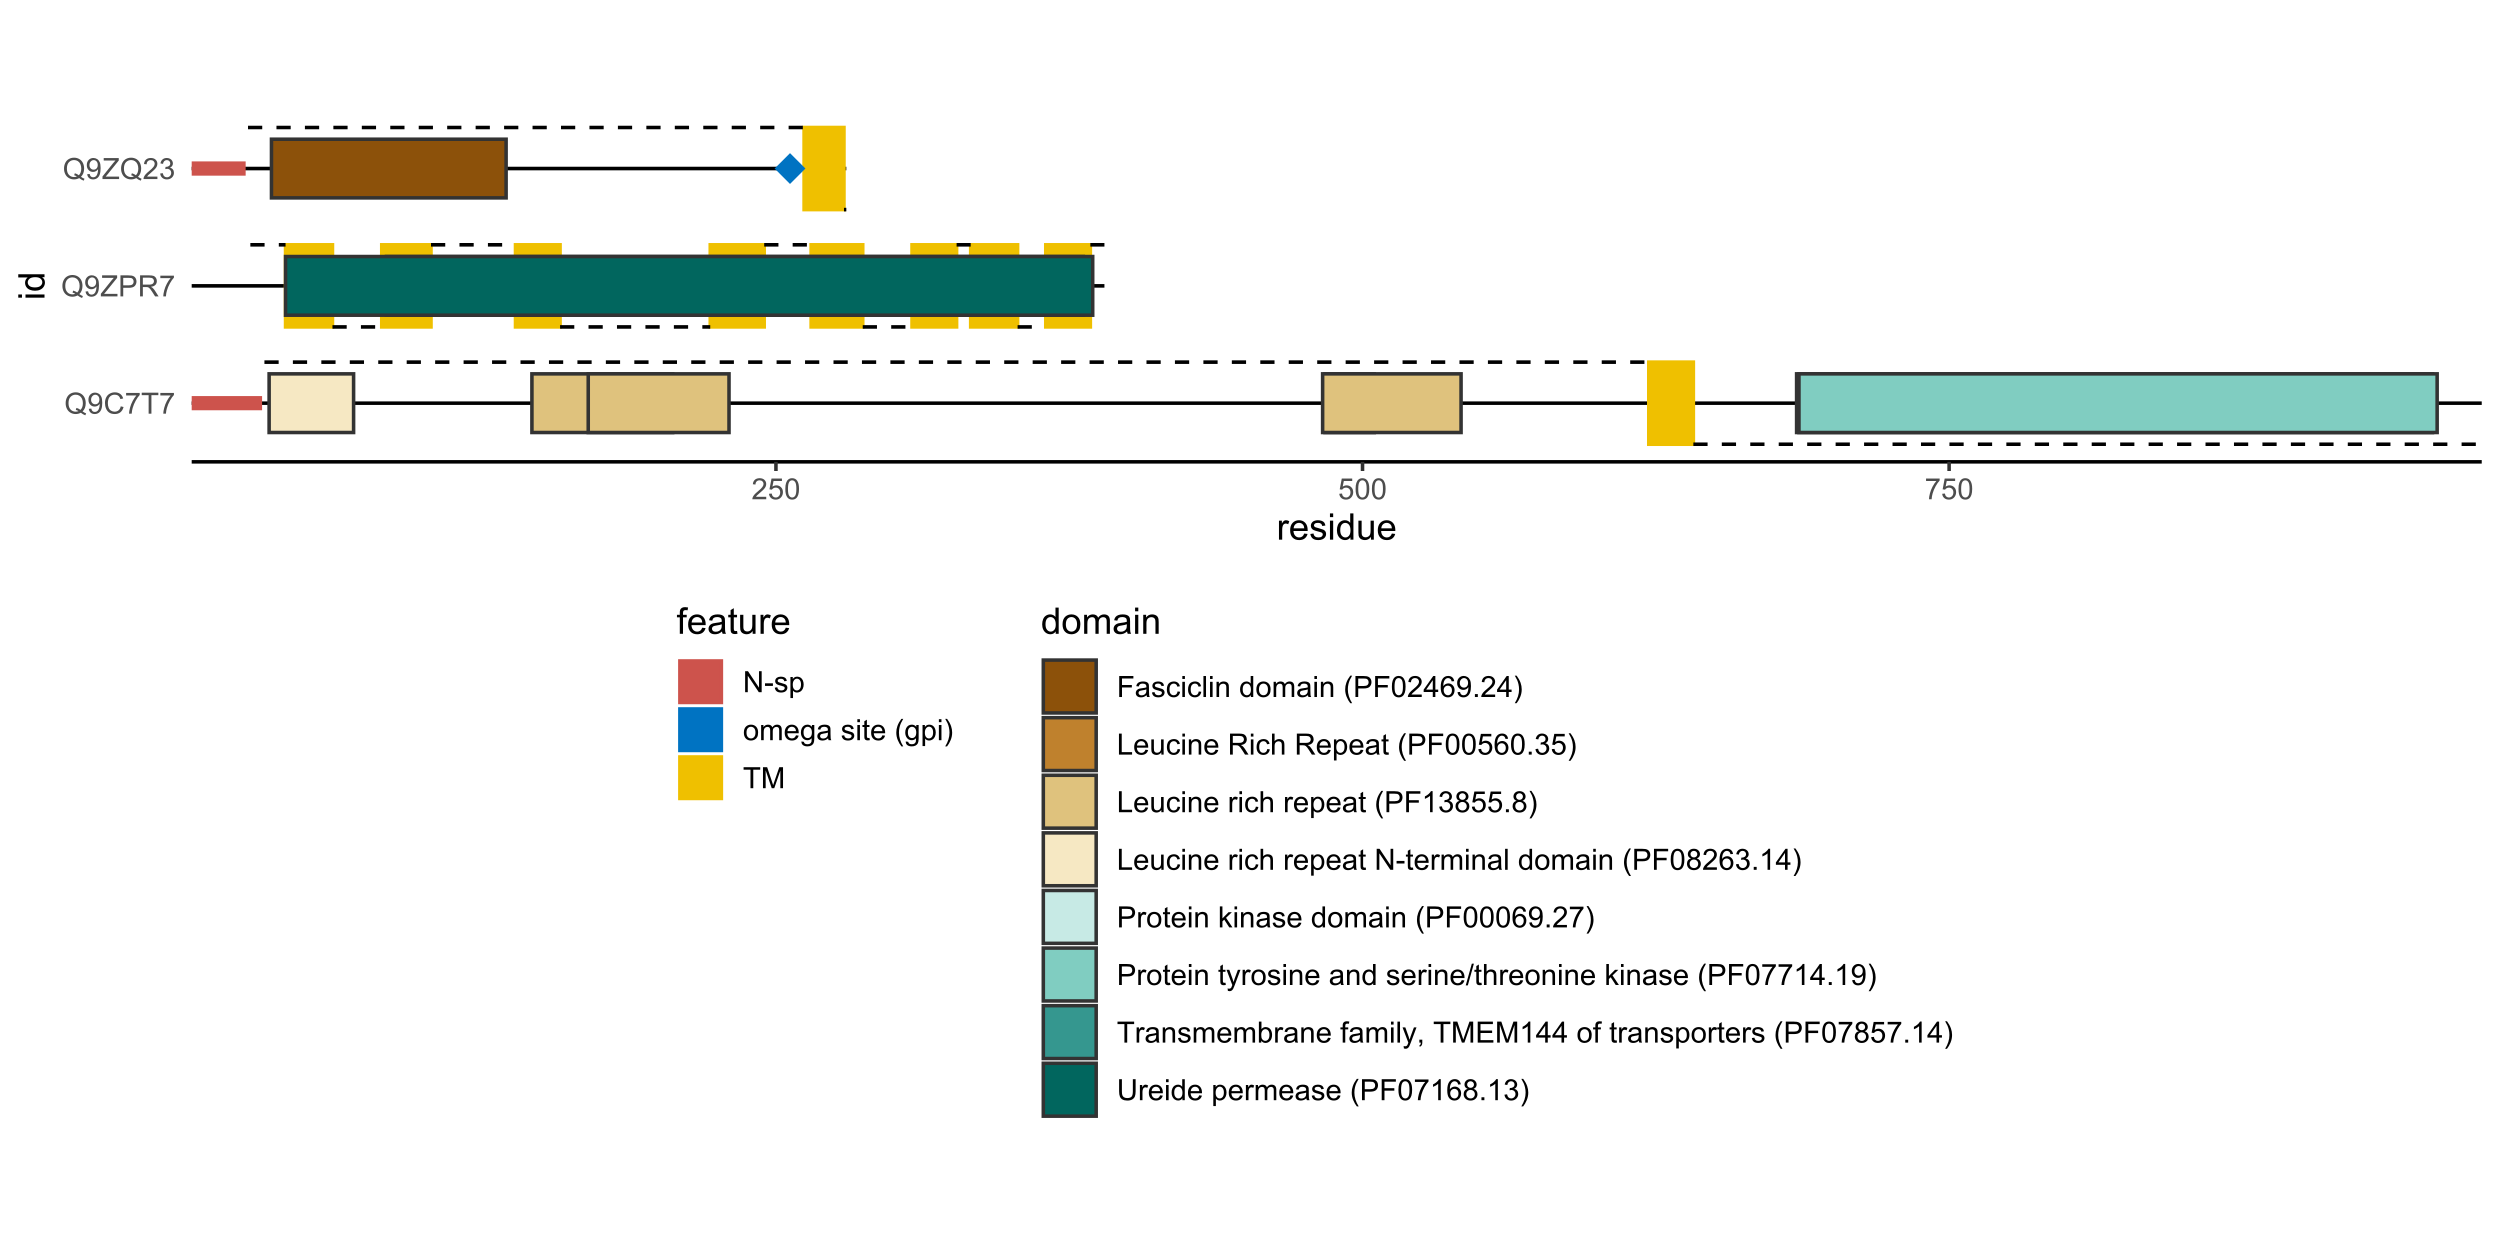 <?xml version="1.0" encoding="UTF-8"?>
<svg xmlns="http://www.w3.org/2000/svg" xmlns:xlink="http://www.w3.org/1999/xlink" width="750pt" height="374pt" viewBox="0 0 750 374" version="1.1">
<defs>
<g>
<symbol overflow="visible" id="glyph0-0">
<path style="stroke:none;" d="M 1.102 0 L 1.102 -5.5 L 5.5 -5.5 L 5.5 0 Z M 1.238 -0.137 L 5.363 -0.137 L 5.363 -5.363 L 1.238 -5.363 Z M 1.238 -0.137 "/>
</symbol>
<symbol overflow="visible" id="glyph0-1">
<path style="stroke:none;" d="M 5.453 -0.676 C 5.836 -0.402 6.191 -0.207 6.523 -0.09 L 6.277 0.488 C 5.82 0.324 5.371 0.07 4.926 -0.285 C 4.453 -0.023 3.938 0.105 3.379 0.109 C 2.805 0.105 2.285 -0.031 1.824 -0.305 C 1.355 -0.578 1 -0.965 0.754 -1.465 C 0.5 -1.961 0.375 -2.52 0.379 -3.148 C 0.375 -3.766 0.5 -4.332 0.754 -4.848 C 1.004 -5.355 1.363 -5.746 1.832 -6.012 C 2.297 -6.277 2.816 -6.41 3.395 -6.41 C 3.973 -6.41 4.496 -6.27 4.965 -5.996 C 5.43 -5.715 5.789 -5.328 6.035 -4.836 C 6.277 -4.336 6.398 -3.777 6.402 -3.152 C 6.398 -2.633 6.32 -2.164 6.164 -1.754 C 6.008 -1.336 5.77 -0.977 5.453 -0.676 Z M 3.617 -1.742 C 4.094 -1.602 4.492 -1.402 4.809 -1.141 C 5.297 -1.582 5.543 -2.254 5.543 -3.152 C 5.543 -3.66 5.453 -4.105 5.281 -4.488 C 5.105 -4.871 4.855 -5.168 4.523 -5.379 C 4.188 -5.59 3.812 -5.695 3.398 -5.695 C 2.773 -5.695 2.258 -5.48 1.852 -5.055 C 1.441 -4.629 1.234 -3.992 1.238 -3.148 C 1.234 -2.328 1.438 -1.699 1.844 -1.262 C 2.246 -0.82 2.766 -0.602 3.398 -0.605 C 3.695 -0.602 3.977 -0.66 4.242 -0.773 C 3.98 -0.941 3.703 -1.059 3.418 -1.133 Z M 3.617 -1.742 "/>
</symbol>
<symbol overflow="visible" id="glyph0-2">
<path style="stroke:none;" d="M 0.48 -1.457 L 1.227 -1.527 C 1.285 -1.172 1.406 -0.918 1.586 -0.762 C 1.762 -0.605 1.988 -0.527 2.27 -0.527 C 2.504 -0.527 2.715 -0.582 2.895 -0.691 C 3.074 -0.801 3.219 -0.945 3.336 -1.129 C 3.445 -1.309 3.543 -1.555 3.621 -1.863 C 3.699 -2.172 3.738 -2.484 3.738 -2.809 C 3.738 -2.84 3.734 -2.895 3.734 -2.965 C 3.578 -2.715 3.367 -2.512 3.102 -2.363 C 2.828 -2.207 2.539 -2.133 2.23 -2.137 C 1.707 -2.133 1.266 -2.32 0.906 -2.703 C 0.543 -3.078 0.363 -3.578 0.367 -4.199 C 0.363 -4.836 0.551 -5.348 0.93 -5.738 C 1.305 -6.125 1.777 -6.32 2.348 -6.324 C 2.754 -6.32 3.129 -6.211 3.469 -5.992 C 3.809 -5.77 4.066 -5.457 4.242 -5.051 C 4.418 -4.641 4.504 -4.047 4.508 -3.277 C 4.504 -2.469 4.418 -1.828 4.246 -1.355 C 4.07 -0.875 3.809 -0.512 3.465 -0.266 C 3.117 -0.016 2.715 0.105 2.25 0.109 C 1.758 0.105 1.355 -0.027 1.043 -0.301 C 0.73 -0.574 0.543 -0.961 0.48 -1.457 Z M 3.648 -4.238 C 3.645 -4.676 3.527 -5.027 3.293 -5.293 C 3.055 -5.551 2.77 -5.684 2.441 -5.684 C 2.094 -5.684 1.793 -5.543 1.543 -5.262 C 1.285 -4.98 1.16 -4.617 1.16 -4.172 C 1.16 -3.77 1.281 -3.441 1.523 -3.195 C 1.766 -2.941 2.062 -2.816 2.418 -2.82 C 2.773 -2.816 3.066 -2.941 3.301 -3.195 C 3.527 -3.441 3.645 -3.789 3.648 -4.238 Z M 3.648 -4.238 "/>
</symbol>
<symbol overflow="visible" id="glyph0-3">
<path style="stroke:none;" d="M 5.172 -2.207 L 6.008 -2 C 5.828 -1.312 5.516 -0.789 5.062 -0.43 C 4.609 -0.07 4.055 0.105 3.398 0.109 C 2.719 0.105 2.164 -0.031 1.742 -0.305 C 1.312 -0.582 0.988 -0.98 0.77 -1.508 C 0.543 -2.027 0.434 -2.59 0.438 -3.195 C 0.434 -3.848 0.559 -4.422 0.812 -4.91 C 1.062 -5.398 1.418 -5.77 1.883 -6.023 C 2.344 -6.277 2.855 -6.402 3.41 -6.406 C 4.039 -6.402 4.566 -6.242 5 -5.926 C 5.426 -5.602 5.727 -5.152 5.898 -4.57 L 5.078 -4.379 C 4.93 -4.832 4.719 -5.168 4.441 -5.379 C 4.164 -5.59 3.812 -5.695 3.395 -5.695 C 2.906 -5.695 2.504 -5.578 2.18 -5.344 C 1.852 -5.109 1.621 -4.797 1.492 -4.41 C 1.359 -4.016 1.293 -3.613 1.297 -3.203 C 1.293 -2.664 1.371 -2.195 1.531 -1.797 C 1.684 -1.395 1.926 -1.098 2.258 -0.902 C 2.586 -0.703 2.945 -0.602 3.332 -0.605 C 3.797 -0.602 4.191 -0.738 4.516 -1.008 C 4.836 -1.277 5.055 -1.676 5.172 -2.207 Z M 5.172 -2.207 "/>
</symbol>
<symbol overflow="visible" id="glyph0-4">
<path style="stroke:none;" d="M 0.418 -5.473 L 0.418 -6.219 L 4.496 -6.219 L 4.496 -5.617 C 4.09 -5.188 3.691 -4.621 3.301 -3.914 C 2.902 -3.203 2.602 -2.473 2.391 -1.73 C 2.234 -1.199 2.133 -0.625 2.094 0 L 1.297 0 C 1.305 -0.492 1.402 -1.09 1.59 -1.793 C 1.773 -2.496 2.043 -3.172 2.391 -3.824 C 2.738 -4.477 3.109 -5.027 3.504 -5.473 Z M 0.418 -5.473 "/>
</symbol>
<symbol overflow="visible" id="glyph0-5">
<path style="stroke:none;" d="M 2.281 0 L 2.281 -5.555 L 0.207 -5.555 L 0.207 -6.301 L 5.199 -6.301 L 5.199 -5.555 L 3.117 -5.555 L 3.117 0 Z M 2.281 0 "/>
</symbol>
<symbol overflow="visible" id="glyph0-6">
<path style="stroke:none;" d="M 0.176 0 L 0.176 -0.773 L 3.402 -4.809 C 3.629 -5.094 3.848 -5.344 4.055 -5.555 L 0.543 -5.555 L 0.543 -6.301 L 5.055 -6.301 L 5.055 -5.555 L 1.516 -1.188 L 1.133 -0.742 L 5.156 -0.742 L 5.156 0 Z M 0.176 0 "/>
</symbol>
<symbol overflow="visible" id="glyph0-7">
<path style="stroke:none;" d="M 0.68 0 L 0.68 -6.301 L 3.055 -6.301 C 3.469 -6.297 3.789 -6.277 4.012 -6.238 C 4.32 -6.184 4.578 -6.086 4.789 -5.941 C 4.996 -5.797 5.168 -5.594 5.297 -5.336 C 5.422 -5.074 5.484 -4.789 5.488 -4.477 C 5.484 -3.941 5.312 -3.488 4.977 -3.117 C 4.633 -2.746 4.02 -2.559 3.129 -2.562 L 1.512 -2.562 L 1.512 0 Z M 1.512 -3.305 L 3.141 -3.305 C 3.68 -3.305 4.062 -3.402 4.289 -3.605 C 4.516 -3.801 4.629 -4.086 4.629 -4.453 C 4.629 -4.715 4.559 -4.938 4.426 -5.129 C 4.289 -5.312 4.117 -5.438 3.902 -5.5 C 3.762 -5.535 3.5 -5.555 3.125 -5.555 L 1.512 -5.555 Z M 1.512 -3.305 "/>
</symbol>
<symbol overflow="visible" id="glyph0-8">
<path style="stroke:none;" d="M 0.691 0 L 0.691 -6.301 L 3.484 -6.301 C 4.043 -6.297 4.469 -6.242 4.766 -6.129 C 5.055 -6.016 5.289 -5.816 5.465 -5.531 C 5.637 -5.242 5.723 -4.926 5.727 -4.582 C 5.723 -4.133 5.578 -3.754 5.293 -3.449 C 5 -3.141 4.555 -2.945 3.953 -2.867 C 4.172 -2.758 4.34 -2.652 4.457 -2.551 C 4.695 -2.324 4.926 -2.047 5.148 -1.715 L 6.242 0 L 5.195 0 L 4.359 -1.312 C 4.117 -1.688 3.914 -1.977 3.758 -2.18 C 3.598 -2.379 3.457 -2.516 3.336 -2.598 C 3.207 -2.676 3.082 -2.734 2.957 -2.766 C 2.859 -2.785 2.703 -2.793 2.492 -2.797 L 1.527 -2.797 L 1.527 0 Z M 1.527 -3.52 L 3.316 -3.52 C 3.699 -3.516 3.996 -3.555 4.211 -3.637 C 4.422 -3.711 4.586 -3.836 4.699 -4.012 C 4.809 -4.184 4.863 -4.375 4.867 -4.582 C 4.863 -4.879 4.754 -5.121 4.543 -5.312 C 4.324 -5.504 3.984 -5.602 3.52 -5.602 L 1.527 -5.602 Z M 1.527 -3.52 "/>
</symbol>
<symbol overflow="visible" id="glyph0-9">
<path style="stroke:none;" d="M 4.43 -0.742 L 4.43 0 L 0.266 0 C 0.258 -0.188 0.289 -0.367 0.355 -0.539 C 0.461 -0.82 0.629 -1.098 0.863 -1.375 C 1.094 -1.648 1.434 -1.965 1.879 -2.328 C 2.562 -2.887 3.023 -3.332 3.266 -3.664 C 3.5 -3.988 3.621 -4.301 3.625 -4.594 C 3.621 -4.898 3.512 -5.156 3.297 -5.367 C 3.074 -5.578 2.789 -5.684 2.441 -5.684 C 2.066 -5.684 1.77 -5.57 1.547 -5.348 C 1.32 -5.125 1.207 -4.816 1.207 -4.422 L 0.414 -4.504 C 0.465 -5.094 0.668 -5.543 1.027 -5.855 C 1.379 -6.164 1.855 -6.32 2.457 -6.324 C 3.059 -6.32 3.539 -6.152 3.891 -5.82 C 4.242 -5.484 4.418 -5.07 4.422 -4.578 C 4.418 -4.32 4.367 -4.074 4.266 -3.832 C 4.164 -3.59 3.992 -3.332 3.754 -3.062 C 3.512 -2.793 3.113 -2.426 2.562 -1.957 C 2.094 -1.566 1.797 -1.301 1.664 -1.16 C 1.531 -1.02 1.422 -0.879 1.34 -0.742 Z M 4.43 -0.742 "/>
</symbol>
<symbol overflow="visible" id="glyph0-10">
<path style="stroke:none;" d="M 0.371 -1.664 L 1.145 -1.766 C 1.23 -1.324 1.383 -1.008 1.598 -0.816 C 1.809 -0.621 2.066 -0.527 2.375 -0.527 C 2.734 -0.527 3.043 -0.652 3.297 -0.906 C 3.547 -1.156 3.672 -1.469 3.676 -1.844 C 3.672 -2.195 3.555 -2.488 3.324 -2.719 C 3.09 -2.949 2.797 -3.062 2.441 -3.066 C 2.293 -3.062 2.109 -3.035 1.895 -2.98 L 1.98 -3.66 C 2.031 -3.652 2.07 -3.648 2.105 -3.652 C 2.434 -3.648 2.73 -3.734 2.996 -3.91 C 3.254 -4.078 3.387 -4.344 3.391 -4.703 C 3.387 -4.984 3.289 -5.219 3.102 -5.406 C 2.906 -5.59 2.66 -5.684 2.359 -5.688 C 2.055 -5.684 1.805 -5.59 1.605 -5.402 C 1.402 -5.215 1.273 -4.93 1.219 -4.555 L 0.445 -4.691 C 0.539 -5.207 0.754 -5.609 1.09 -5.895 C 1.426 -6.18 1.844 -6.32 2.344 -6.324 C 2.688 -6.32 3.004 -6.246 3.293 -6.102 C 3.582 -5.953 3.801 -5.754 3.953 -5.5 C 4.105 -5.242 4.184 -4.973 4.184 -4.688 C 4.184 -4.414 4.109 -4.164 3.965 -3.945 C 3.816 -3.719 3.602 -3.543 3.316 -3.41 C 3.688 -3.324 3.977 -3.145 4.184 -2.875 C 4.391 -2.602 4.492 -2.262 4.496 -1.859 C 4.492 -1.305 4.293 -0.84 3.895 -0.461 C 3.492 -0.078 2.984 0.109 2.371 0.113 C 1.816 0.109 1.355 -0.051 0.992 -0.379 C 0.625 -0.707 0.418 -1.137 0.371 -1.664 Z M 0.371 -1.664 "/>
</symbol>
<symbol overflow="visible" id="glyph0-11">
<path style="stroke:none;" d="M 0.367 -1.648 L 1.176 -1.719 C 1.234 -1.32 1.375 -1.023 1.594 -0.824 C 1.812 -0.625 2.078 -0.527 2.391 -0.527 C 2.762 -0.527 3.074 -0.668 3.336 -0.949 C 3.59 -1.23 3.719 -1.602 3.723 -2.066 C 3.719 -2.504 3.594 -2.852 3.348 -3.109 C 3.098 -3.363 2.773 -3.492 2.375 -3.492 C 2.125 -3.492 1.902 -3.434 1.703 -3.32 C 1.5 -3.207 1.344 -3.062 1.23 -2.883 L 0.504 -2.977 L 1.113 -6.215 L 4.246 -6.215 L 4.246 -5.473 L 1.73 -5.473 L 1.391 -3.781 C 1.766 -4.039 2.164 -4.172 2.582 -4.176 C 3.129 -4.172 3.594 -3.98 3.973 -3.605 C 4.352 -3.223 4.539 -2.734 4.543 -2.137 C 4.539 -1.562 4.375 -1.07 4.043 -0.656 C 3.637 -0.148 3.086 0.105 2.391 0.109 C 1.816 0.105 1.348 -0.051 0.984 -0.371 C 0.621 -0.691 0.414 -1.117 0.367 -1.648 Z M 0.367 -1.648 "/>
</symbol>
<symbol overflow="visible" id="glyph0-12">
<path style="stroke:none;" d="M 0.367 -3.105 C 0.363 -3.848 0.438 -4.445 0.594 -4.902 C 0.742 -5.355 0.973 -5.707 1.277 -5.953 C 1.578 -6.199 1.957 -6.32 2.418 -6.324 C 2.754 -6.32 3.051 -6.254 3.309 -6.121 C 3.562 -5.984 3.773 -5.789 3.938 -5.531 C 4.102 -5.273 4.23 -4.961 4.328 -4.594 C 4.422 -4.227 4.469 -3.73 4.473 -3.105 C 4.469 -2.367 4.395 -1.77 4.242 -1.316 C 4.09 -0.859 3.863 -0.508 3.562 -0.262 C 3.258 -0.016 2.875 0.105 2.418 0.109 C 1.809 0.105 1.332 -0.109 0.988 -0.547 C 0.57 -1.066 0.363 -1.922 0.367 -3.105 Z M 1.16 -3.105 C 1.16 -2.07 1.281 -1.379 1.523 -1.039 C 1.766 -0.695 2.062 -0.527 2.418 -0.527 C 2.773 -0.527 3.074 -0.699 3.316 -1.043 C 3.559 -1.387 3.68 -2.074 3.68 -3.105 C 3.68 -4.145 3.559 -4.832 3.316 -5.172 C 3.074 -5.512 2.77 -5.684 2.41 -5.684 C 2.051 -5.684 1.77 -5.531 1.559 -5.234 C 1.293 -4.844 1.16 -4.137 1.16 -3.105 Z M 1.16 -3.105 "/>
</symbol>
<symbol overflow="visible" id="glyph0-13">
<path style="stroke:none;" d="M 0.672 0 L 0.672 -6.301 L 1.527 -6.301 L 4.836 -1.352 L 4.836 -6.301 L 5.633 -6.301 L 5.633 0 L 4.777 0 L 1.469 -4.949 L 1.469 0 Z M 0.672 0 "/>
</symbol>
<symbol overflow="visible" id="glyph0-14">
<path style="stroke:none;" d="M 0.281 -1.891 L 0.281 -2.668 L 2.656 -2.668 L 2.656 -1.891 Z M 0.281 -1.891 "/>
</symbol>
<symbol overflow="visible" id="glyph0-15">
<path style="stroke:none;" d="M 0.27 -1.363 L 1.035 -1.484 C 1.078 -1.172 1.199 -0.938 1.395 -0.777 C 1.59 -0.609 1.863 -0.527 2.219 -0.531 C 2.57 -0.527 2.832 -0.602 3.008 -0.75 C 3.176 -0.895 3.262 -1.062 3.266 -1.258 C 3.262 -1.43 3.188 -1.566 3.039 -1.672 C 2.93 -1.734 2.664 -1.824 2.246 -1.934 C 1.676 -2.074 1.285 -2.195 1.066 -2.305 C 0.848 -2.406 0.68 -2.551 0.566 -2.738 C 0.453 -2.918 0.398 -3.125 0.398 -3.352 C 0.398 -3.555 0.445 -3.742 0.539 -3.914 C 0.633 -4.086 0.758 -4.23 0.918 -4.348 C 1.039 -4.434 1.203 -4.508 1.41 -4.574 C 1.617 -4.633 1.84 -4.664 2.078 -4.668 C 2.434 -4.664 2.75 -4.613 3.023 -4.512 C 3.293 -4.406 3.492 -4.266 3.621 -4.09 C 3.75 -3.914 3.84 -3.68 3.891 -3.387 L 3.133 -3.281 C 3.098 -3.516 2.996 -3.699 2.832 -3.832 C 2.664 -3.965 2.434 -4.031 2.137 -4.031 C 1.777 -4.031 1.523 -3.973 1.375 -3.855 C 1.223 -3.738 1.148 -3.598 1.148 -3.441 C 1.148 -3.34 1.18 -3.25 1.242 -3.172 C 1.305 -3.086 1.402 -3.02 1.539 -2.965 C 1.613 -2.934 1.84 -2.867 2.223 -2.766 C 2.766 -2.617 3.148 -2.496 3.367 -2.406 C 3.582 -2.312 3.75 -2.176 3.875 -2 C 3.996 -1.82 4.059 -1.602 4.062 -1.34 C 4.059 -1.078 3.984 -0.836 3.836 -0.609 C 3.684 -0.383 3.465 -0.207 3.184 -0.082 C 2.895 0.039 2.574 0.098 2.223 0.102 C 1.625 0.098 1.172 -0.02 0.863 -0.266 C 0.551 -0.508 0.355 -0.875 0.27 -1.363 Z M 0.27 -1.363 "/>
</symbol>
<symbol overflow="visible" id="glyph0-16">
<path style="stroke:none;" d="M 0.578 1.75 L 0.578 -4.562 L 1.285 -4.562 L 1.285 -3.969 C 1.449 -4.199 1.637 -4.375 1.848 -4.492 C 2.051 -4.605 2.305 -4.664 2.609 -4.668 C 2.992 -4.664 3.336 -4.562 3.637 -4.367 C 3.934 -4.164 4.16 -3.883 4.312 -3.516 C 4.465 -3.148 4.539 -2.746 4.543 -2.316 C 4.539 -1.848 4.457 -1.43 4.289 -1.055 C 4.121 -0.68 3.875 -0.391 3.559 -0.195 C 3.238 0.004 2.902 0.098 2.551 0.102 C 2.289 0.098 2.059 0.047 1.855 -0.059 C 1.648 -0.168 1.48 -0.305 1.352 -0.473 L 1.352 1.75 Z M 1.281 -2.258 C 1.277 -1.664 1.395 -1.23 1.637 -0.953 C 1.871 -0.668 2.16 -0.527 2.5 -0.531 C 2.84 -0.527 3.133 -0.672 3.383 -0.969 C 3.625 -1.258 3.75 -1.711 3.75 -2.32 C 3.75 -2.898 3.629 -3.332 3.391 -3.625 C 3.152 -3.914 2.867 -4.059 2.535 -4.062 C 2.203 -4.059 1.91 -3.906 1.66 -3.598 C 1.402 -3.289 1.277 -2.84 1.281 -2.258 Z M 1.281 -2.258 "/>
</symbol>
<symbol overflow="visible" id="glyph0-17">
<path style="stroke:none;" d="M 0.293 -2.281 C 0.293 -3.125 0.527 -3.754 0.996 -4.16 C 1.387 -4.496 1.863 -4.664 2.434 -4.668 C 3.059 -4.664 3.57 -4.457 3.969 -4.051 C 4.363 -3.637 4.562 -3.07 4.566 -2.348 C 4.562 -1.758 4.477 -1.297 4.301 -0.961 C 4.125 -0.625 3.867 -0.363 3.535 -0.176 C 3.195 0.008 2.828 0.098 2.434 0.102 C 1.789 0.098 1.273 -0.102 0.883 -0.512 C 0.488 -0.918 0.293 -1.508 0.293 -2.281 Z M 1.086 -2.281 C 1.082 -1.695 1.211 -1.258 1.469 -0.969 C 1.723 -0.672 2.043 -0.527 2.434 -0.531 C 2.812 -0.527 3.133 -0.672 3.391 -0.969 C 3.645 -1.258 3.773 -1.707 3.773 -2.309 C 3.773 -2.871 3.645 -3.297 3.387 -3.59 C 3.129 -3.879 2.809 -4.023 2.434 -4.027 C 2.043 -4.023 1.723 -3.879 1.469 -3.594 C 1.211 -3.301 1.082 -2.863 1.086 -2.281 Z M 1.086 -2.281 "/>
</symbol>
<symbol overflow="visible" id="glyph0-18">
<path style="stroke:none;" d="M 0.578 0 L 0.578 -4.562 L 1.273 -4.562 L 1.273 -3.922 C 1.414 -4.141 1.605 -4.32 1.844 -4.461 C 2.078 -4.594 2.348 -4.664 2.656 -4.668 C 2.992 -4.664 3.27 -4.594 3.488 -4.457 C 3.699 -4.312 3.852 -4.117 3.945 -3.867 C 4.301 -4.398 4.773 -4.664 5.355 -4.668 C 5.805 -4.664 6.148 -4.539 6.395 -4.289 C 6.637 -4.039 6.762 -3.652 6.762 -3.133 L 6.762 0 L 5.996 0 L 5.996 -2.875 C 5.992 -3.184 5.969 -3.406 5.918 -3.543 C 5.867 -3.676 5.773 -3.785 5.645 -3.871 C 5.512 -3.953 5.359 -3.996 5.184 -3.996 C 4.859 -3.996 4.594 -3.887 4.383 -3.676 C 4.172 -3.457 4.066 -3.117 4.066 -2.652 L 4.066 0 L 3.293 0 L 3.293 -2.965 C 3.293 -3.309 3.227 -3.566 3.102 -3.738 C 2.973 -3.91 2.77 -3.996 2.484 -3.996 C 2.266 -3.996 2.062 -3.938 1.879 -3.824 C 1.691 -3.707 1.559 -3.539 1.477 -3.32 C 1.391 -3.098 1.348 -2.781 1.352 -2.367 L 1.352 0 Z M 0.578 0 "/>
</symbol>
<symbol overflow="visible" id="glyph0-19">
<path style="stroke:none;" d="M 3.703 -1.469 L 4.504 -1.371 C 4.375 -0.902 4.141 -0.539 3.801 -0.285 C 3.461 -0.027 3.027 0.098 2.496 0.102 C 1.828 0.098 1.297 -0.102 0.906 -0.512 C 0.512 -0.918 0.316 -1.496 0.32 -2.242 C 0.316 -3.008 0.516 -3.605 0.914 -4.031 C 1.309 -4.453 1.82 -4.664 2.453 -4.668 C 3.059 -4.664 3.555 -4.457 3.945 -4.043 C 4.328 -3.629 4.523 -3.043 4.527 -2.289 C 4.523 -2.242 4.523 -2.176 4.523 -2.086 L 1.121 -2.086 C 1.145 -1.582 1.289 -1.195 1.547 -0.93 C 1.801 -0.66 2.117 -0.527 2.5 -0.531 C 2.781 -0.527 3.023 -0.602 3.227 -0.754 C 3.426 -0.902 3.586 -1.141 3.703 -1.469 Z M 1.164 -2.719 L 3.711 -2.719 C 3.672 -3.102 3.578 -3.387 3.422 -3.582 C 3.172 -3.879 2.852 -4.031 2.461 -4.031 C 2.105 -4.031 1.805 -3.91 1.566 -3.672 C 1.32 -3.434 1.188 -3.117 1.164 -2.719 Z M 1.164 -2.719 "/>
</symbol>
<symbol overflow="visible" id="glyph0-20">
<path style="stroke:none;" d="M 0.438 0.379 L 1.191 0.488 C 1.219 0.719 1.309 0.891 1.453 0.996 C 1.645 1.137 1.906 1.207 2.238 1.211 C 2.598 1.207 2.871 1.137 3.066 0.996 C 3.258 0.852 3.391 0.648 3.465 0.395 C 3.5 0.234 3.52 -0.094 3.52 -0.598 C 3.18 -0.199 2.758 0 2.258 0 C 1.625 0 1.141 -0.227 0.801 -0.68 C 0.453 -1.133 0.281 -1.676 0.285 -2.309 C 0.281 -2.742 0.359 -3.141 0.52 -3.512 C 0.676 -3.879 0.906 -4.164 1.207 -4.367 C 1.504 -4.562 1.855 -4.664 2.262 -4.668 C 2.797 -4.664 3.238 -4.445 3.594 -4.012 L 3.594 -4.562 L 4.305 -4.562 L 4.305 -0.617 C 4.301 0.094 4.227 0.594 4.086 0.891 C 3.938 1.188 3.711 1.422 3.398 1.594 C 3.086 1.766 2.699 1.852 2.242 1.852 C 1.695 1.852 1.254 1.727 0.922 1.484 C 0.586 1.234 0.426 0.867 0.438 0.379 Z M 1.078 -2.363 C 1.078 -1.762 1.195 -1.324 1.434 -1.051 C 1.672 -0.773 1.969 -0.637 2.328 -0.641 C 2.68 -0.637 2.98 -0.773 3.223 -1.051 C 3.461 -1.32 3.578 -1.75 3.582 -2.336 C 3.578 -2.895 3.457 -3.316 3.211 -3.602 C 2.961 -3.883 2.66 -4.023 2.316 -4.027 C 1.969 -4.023 1.676 -3.883 1.438 -3.605 C 1.195 -3.324 1.078 -2.91 1.078 -2.363 Z M 1.078 -2.363 "/>
</symbol>
<symbol overflow="visible" id="glyph0-21">
<path style="stroke:none;" d="M 3.559 -0.562 C 3.27 -0.32 2.996 -0.148 2.73 -0.047 C 2.465 0.051 2.18 0.098 1.879 0.102 C 1.375 0.098 0.988 -0.02 0.719 -0.266 C 0.449 -0.508 0.316 -0.82 0.316 -1.203 C 0.316 -1.422 0.367 -1.629 0.469 -1.816 C 0.57 -2 0.703 -2.148 0.871 -2.262 C 1.031 -2.371 1.215 -2.453 1.426 -2.516 C 1.574 -2.551 1.805 -2.59 2.113 -2.629 C 2.734 -2.703 3.195 -2.793 3.492 -2.895 C 3.492 -3 3.492 -3.066 3.496 -3.098 C 3.492 -3.41 3.418 -3.633 3.277 -3.766 C 3.074 -3.938 2.781 -4.023 2.398 -4.027 C 2.031 -4.023 1.762 -3.961 1.59 -3.836 C 1.414 -3.707 1.289 -3.48 1.207 -3.16 L 0.453 -3.262 C 0.516 -3.582 0.629 -3.844 0.789 -4.043 C 0.945 -4.242 1.172 -4.395 1.473 -4.504 C 1.77 -4.609 2.117 -4.664 2.508 -4.668 C 2.898 -4.664 3.215 -4.617 3.457 -4.527 C 3.699 -4.434 3.879 -4.32 3.996 -4.184 C 4.109 -4.043 4.188 -3.867 4.238 -3.656 C 4.258 -3.523 4.27 -3.285 4.273 -2.945 L 4.273 -1.914 C 4.27 -1.191 4.289 -0.734 4.324 -0.547 C 4.355 -0.352 4.418 -0.172 4.52 0 L 3.711 0 C 3.629 -0.16 3.578 -0.348 3.559 -0.562 Z M 3.492 -2.289 C 3.211 -2.172 2.789 -2.074 2.23 -2 C 1.91 -1.949 1.684 -1.898 1.555 -1.844 C 1.422 -1.785 1.32 -1.699 1.25 -1.59 C 1.176 -1.477 1.141 -1.355 1.145 -1.227 C 1.141 -1.016 1.219 -0.844 1.379 -0.707 C 1.531 -0.57 1.762 -0.504 2.062 -0.504 C 2.359 -0.504 2.621 -0.566 2.855 -0.699 C 3.086 -0.824 3.258 -1.004 3.367 -1.234 C 3.449 -1.406 3.492 -1.664 3.492 -2.008 Z M 3.492 -2.289 "/>
</symbol>
<symbol overflow="visible" id="glyph0-22">
<path style="stroke:none;" d=""/>
</symbol>
<symbol overflow="visible" id="glyph0-23">
<path style="stroke:none;" d="M 0.586 -5.41 L 0.586 -6.301 L 1.359 -6.301 L 1.359 -5.41 Z M 0.586 0 L 0.586 -4.562 L 1.359 -4.562 L 1.359 0 Z M 0.586 0 "/>
</symbol>
<symbol overflow="visible" id="glyph0-24">
<path style="stroke:none;" d="M 2.27 -0.691 L 2.379 -0.008 C 2.16 0.039 1.965 0.059 1.797 0.059 C 1.512 0.059 1.293 0.016 1.141 -0.074 C 0.984 -0.16 0.875 -0.277 0.816 -0.422 C 0.75 -0.566 0.719 -0.871 0.723 -1.336 L 0.723 -3.961 L 0.156 -3.961 L 0.156 -4.562 L 0.723 -4.562 L 0.723 -5.695 L 1.492 -6.156 L 1.492 -4.562 L 2.27 -4.562 L 2.27 -3.961 L 1.492 -3.961 L 1.492 -1.293 C 1.488 -1.07 1.5 -0.93 1.531 -0.867 C 1.555 -0.805 1.602 -0.754 1.664 -0.715 C 1.727 -0.676 1.812 -0.656 1.93 -0.66 C 2.012 -0.656 2.125 -0.668 2.27 -0.691 Z M 2.27 -0.691 "/>
</symbol>
<symbol overflow="visible" id="glyph0-25">
<path style="stroke:none;" d="M 2.059 1.852 C 1.629 1.312 1.27 0.684 0.973 -0.039 C 0.676 -0.758 0.527 -1.504 0.531 -2.281 C 0.527 -2.961 0.637 -3.617 0.863 -4.242 C 1.117 -4.965 1.516 -5.684 2.059 -6.406 L 2.613 -6.406 C 2.266 -5.805 2.035 -5.379 1.926 -5.129 C 1.75 -4.73 1.613 -4.32 1.512 -3.895 C 1.387 -3.355 1.324 -2.816 1.328 -2.277 C 1.324 -0.898 1.754 0.477 2.613 1.852 Z M 2.059 1.852 "/>
</symbol>
<symbol overflow="visible" id="glyph0-26">
<path style="stroke:none;" d="M 1.086 1.852 L 0.531 1.852 C 1.387 0.477 1.816 -0.898 1.816 -2.277 C 1.816 -2.812 1.754 -3.348 1.633 -3.879 C 1.535 -4.309 1.398 -4.719 1.227 -5.117 C 1.109 -5.371 0.879 -5.801 0.531 -6.406 L 1.086 -6.406 C 1.621 -5.684 2.02 -4.965 2.281 -4.242 C 2.5 -3.617 2.613 -2.961 2.613 -2.281 C 2.613 -1.504 2.465 -0.758 2.168 -0.039 C 1.871 0.684 1.508 1.312 1.086 1.852 Z M 1.086 1.852 "/>
</symbol>
<symbol overflow="visible" id="glyph0-27">
<path style="stroke:none;" d="M 0.652 0 L 0.652 -6.301 L 1.906 -6.301 L 3.398 -1.84 C 3.535 -1.422 3.633 -1.109 3.699 -0.906 C 3.77 -1.133 3.883 -1.469 4.035 -1.918 L 5.543 -6.301 L 6.664 -6.301 L 6.664 0 L 5.859 0 L 5.859 -5.273 L 4.031 0 L 3.277 0 L 1.457 -5.363 L 1.457 0 Z M 0.652 0 "/>
</symbol>
<symbol overflow="visible" id="glyph0-28">
<path style="stroke:none;" d="M 0.723 0 L 0.723 -6.301 L 4.973 -6.301 L 4.973 -5.555 L 1.555 -5.555 L 1.555 -3.605 L 4.512 -3.605 L 4.512 -2.863 L 1.555 -2.863 L 1.555 0 Z M 0.723 0 "/>
</symbol>
<symbol overflow="visible" id="glyph0-29">
<path style="stroke:none;" d="M 3.559 -1.672 L 4.32 -1.574 C 4.234 -1.047 4.023 -0.637 3.68 -0.34 C 3.336 -0.047 2.914 0.098 2.418 0.102 C 1.793 0.098 1.293 -0.102 0.914 -0.508 C 0.531 -0.914 0.34 -1.5 0.344 -2.266 C 0.34 -2.754 0.422 -3.184 0.586 -3.559 C 0.75 -3.926 0.996 -4.203 1.332 -4.391 C 1.664 -4.57 2.027 -4.664 2.422 -4.668 C 2.914 -4.664 3.32 -4.539 3.641 -4.289 C 3.953 -4.039 4.156 -3.684 4.246 -3.223 L 3.492 -3.105 C 3.422 -3.41 3.293 -3.641 3.113 -3.797 C 2.926 -3.953 2.707 -4.031 2.453 -4.031 C 2.062 -4.031 1.746 -3.891 1.504 -3.609 C 1.258 -3.328 1.137 -2.887 1.141 -2.285 C 1.137 -1.672 1.254 -1.227 1.492 -0.949 C 1.723 -0.668 2.027 -0.527 2.41 -0.531 C 2.711 -0.527 2.965 -0.621 3.172 -0.809 C 3.371 -0.996 3.5 -1.281 3.559 -1.672 Z M 3.559 -1.672 "/>
</symbol>
<symbol overflow="visible" id="glyph0-30">
<path style="stroke:none;" d="M 0.562 0 L 0.562 -6.301 L 1.336 -6.301 L 1.336 0 Z M 0.562 0 "/>
</symbol>
<symbol overflow="visible" id="glyph0-31">
<path style="stroke:none;" d="M 0.578 0 L 0.578 -4.562 L 1.277 -4.562 L 1.277 -3.914 C 1.609 -4.414 2.09 -4.664 2.727 -4.668 C 3 -4.664 3.254 -4.613 3.484 -4.52 C 3.715 -4.418 3.887 -4.289 4.004 -4.129 C 4.113 -3.969 4.195 -3.777 4.246 -3.559 C 4.273 -3.41 4.289 -3.16 4.289 -2.805 L 4.289 0 L 3.516 0 L 3.516 -2.777 C 3.516 -3.09 3.484 -3.324 3.426 -3.484 C 3.363 -3.637 3.258 -3.762 3.105 -3.855 C 2.949 -3.949 2.77 -3.996 2.566 -3.996 C 2.234 -3.996 1.949 -3.891 1.711 -3.68 C 1.469 -3.469 1.348 -3.07 1.352 -2.492 L 1.352 0 Z M 0.578 0 "/>
</symbol>
<symbol overflow="visible" id="glyph0-32">
<path style="stroke:none;" d="M 3.539 0 L 3.539 -0.574 C 3.25 -0.125 2.824 0.098 2.266 0.102 C 1.898 0.098 1.562 0 1.262 -0.199 C 0.953 -0.398 0.719 -0.676 0.551 -1.039 C 0.383 -1.395 0.297 -1.809 0.301 -2.277 C 0.297 -2.73 0.375 -3.145 0.527 -3.516 C 0.68 -3.887 0.906 -4.172 1.211 -4.371 C 1.512 -4.566 1.852 -4.664 2.23 -4.668 C 2.5 -4.664 2.746 -4.605 2.965 -4.492 C 3.18 -4.375 3.352 -4.223 3.488 -4.039 L 3.488 -6.301 L 4.258 -6.301 L 4.258 0 Z M 1.094 -2.277 C 1.09 -1.691 1.215 -1.254 1.465 -0.965 C 1.711 -0.672 2 -0.527 2.336 -0.531 C 2.672 -0.527 2.961 -0.664 3.199 -0.945 C 3.434 -1.219 3.551 -1.641 3.555 -2.211 C 3.551 -2.832 3.43 -3.293 3.191 -3.586 C 2.949 -3.879 2.652 -4.023 2.305 -4.027 C 1.957 -4.023 1.672 -3.883 1.441 -3.605 C 1.207 -3.32 1.09 -2.879 1.094 -2.277 Z M 1.094 -2.277 "/>
</symbol>
<symbol overflow="visible" id="glyph0-33">
<path style="stroke:none;" d="M 2.844 0 L 2.844 -1.508 L 0.113 -1.508 L 0.113 -2.219 L 2.988 -6.301 L 3.617 -6.301 L 3.617 -2.219 L 4.469 -2.219 L 4.469 -1.508 L 3.617 -1.508 L 3.617 0 Z M 2.844 -2.219 L 2.844 -5.059 L 0.871 -2.219 Z M 2.844 -2.219 "/>
</symbol>
<symbol overflow="visible" id="glyph0-34">
<path style="stroke:none;" d="M 4.379 -4.758 L 3.609 -4.695 C 3.539 -4.996 3.441 -5.219 3.316 -5.359 C 3.105 -5.574 2.848 -5.684 2.543 -5.688 C 2.297 -5.684 2.078 -5.617 1.895 -5.484 C 1.648 -5.305 1.457 -5.043 1.32 -4.703 C 1.176 -4.363 1.105 -3.879 1.102 -3.25 C 1.285 -3.531 1.512 -3.742 1.781 -3.879 C 2.051 -4.016 2.332 -4.082 2.629 -4.086 C 3.141 -4.082 3.578 -3.895 3.945 -3.516 C 4.305 -3.137 4.488 -2.645 4.492 -2.047 C 4.488 -1.648 4.402 -1.281 4.234 -0.941 C 4.062 -0.602 3.828 -0.34 3.531 -0.16 C 3.23 0.02 2.895 0.105 2.52 0.109 C 1.871 0.105 1.344 -0.129 0.941 -0.602 C 0.531 -1.074 0.328 -1.855 0.332 -2.949 C 0.328 -4.16 0.551 -5.047 1.004 -5.602 C 1.395 -6.082 1.926 -6.32 2.59 -6.324 C 3.086 -6.32 3.492 -6.184 3.809 -5.906 C 4.125 -5.629 4.312 -5.246 4.379 -4.758 Z M 1.219 -2.039 C 1.219 -1.773 1.273 -1.516 1.387 -1.273 C 1.5 -1.027 1.66 -0.844 1.863 -0.719 C 2.066 -0.59 2.277 -0.527 2.504 -0.527 C 2.828 -0.527 3.109 -0.656 3.348 -0.922 C 3.578 -1.184 3.695 -1.543 3.699 -2 C 3.695 -2.43 3.582 -2.773 3.352 -3.027 C 3.117 -3.273 2.824 -3.398 2.477 -3.402 C 2.121 -3.398 1.824 -3.273 1.582 -3.027 C 1.34 -2.773 1.219 -2.445 1.219 -2.039 Z M 1.219 -2.039 "/>
</symbol>
<symbol overflow="visible" id="glyph0-35">
<path style="stroke:none;" d="M 0.801 0 L 0.801 -0.883 L 1.68 -0.883 L 1.68 0 Z M 0.801 0 "/>
</symbol>
<symbol overflow="visible" id="glyph0-36">
<path style="stroke:none;" d="M 0.645 0 L 0.645 -6.301 L 1.477 -6.301 L 1.477 -0.742 L 4.582 -0.742 L 4.582 0 Z M 0.645 0 "/>
</symbol>
<symbol overflow="visible" id="glyph0-37">
<path style="stroke:none;" d="M 3.57 0 L 3.57 -0.672 C 3.211 -0.156 2.73 0.098 2.121 0.102 C 1.852 0.098 1.598 0.051 1.367 -0.051 C 1.133 -0.152 0.961 -0.281 0.848 -0.441 C 0.734 -0.594 0.656 -0.785 0.609 -1.016 C 0.578 -1.164 0.562 -1.406 0.562 -1.734 L 0.562 -4.562 L 1.336 -4.562 L 1.336 -2.031 C 1.336 -1.625 1.352 -1.352 1.383 -1.215 C 1.43 -1.008 1.531 -0.848 1.691 -0.734 C 1.848 -0.617 2.043 -0.562 2.277 -0.562 C 2.508 -0.562 2.727 -0.621 2.93 -0.738 C 3.133 -0.855 3.273 -1.016 3.359 -1.227 C 3.441 -1.43 3.484 -1.727 3.488 -2.117 L 3.488 -4.562 L 4.262 -4.562 L 4.262 0 Z M 3.57 0 "/>
</symbol>
<symbol overflow="visible" id="glyph0-38">
<path style="stroke:none;" d="M 0.578 0 L 0.578 -6.301 L 1.352 -6.301 L 1.352 -4.039 C 1.711 -4.453 2.168 -4.664 2.719 -4.668 C 3.055 -4.664 3.348 -4.598 3.602 -4.465 C 3.848 -4.332 4.027 -4.148 4.137 -3.914 C 4.242 -3.68 4.293 -3.336 4.297 -2.891 L 4.297 0 L 3.523 0 L 3.523 -2.891 C 3.52 -3.273 3.438 -3.555 3.27 -3.734 C 3.102 -3.906 2.863 -3.996 2.562 -4 C 2.328 -3.996 2.113 -3.938 1.914 -3.82 C 1.711 -3.703 1.566 -3.543 1.48 -3.34 C 1.391 -3.137 1.348 -2.855 1.352 -2.496 L 1.352 0 Z M 0.578 0 "/>
</symbol>
<symbol overflow="visible" id="glyph0-39">
<path style="stroke:none;" d="M 0.57 0 L 0.57 -4.562 L 1.266 -4.562 L 1.266 -3.871 C 1.445 -4.191 1.609 -4.406 1.758 -4.512 C 1.906 -4.613 2.07 -4.664 2.258 -4.668 C 2.516 -4.664 2.781 -4.582 3.051 -4.418 L 2.785 -3.699 C 2.59 -3.809 2.402 -3.867 2.219 -3.867 C 2.047 -3.867 1.895 -3.816 1.762 -3.715 C 1.625 -3.613 1.527 -3.473 1.473 -3.293 C 1.383 -3.016 1.34 -2.715 1.344 -2.391 L 1.344 0 Z M 0.57 0 "/>
</symbol>
<symbol overflow="visible" id="glyph0-40">
<path style="stroke:none;" d="M 3.277 0 L 2.504 0 L 2.504 -4.93 C 2.316 -4.75 2.074 -4.574 1.773 -4.395 C 1.469 -4.215 1.195 -4.082 0.957 -3.996 L 0.957 -4.742 C 1.387 -4.941 1.766 -5.188 2.09 -5.48 C 2.414 -5.77 2.645 -6.051 2.781 -6.324 L 3.277 -6.324 Z M 3.277 0 "/>
</symbol>
<symbol overflow="visible" id="glyph0-41">
<path style="stroke:none;" d="M 1.555 -3.418 C 1.23 -3.531 0.992 -3.699 0.84 -3.918 C 0.684 -4.133 0.609 -4.395 0.609 -4.699 C 0.609 -5.156 0.773 -5.539 1.102 -5.855 C 1.43 -6.164 1.867 -6.32 2.418 -6.324 C 2.969 -6.32 3.41 -6.16 3.746 -5.844 C 4.078 -5.523 4.246 -5.137 4.25 -4.68 C 4.246 -4.387 4.172 -4.133 4.02 -3.918 C 3.863 -3.699 3.629 -3.531 3.32 -3.418 C 3.707 -3.285 4 -3.082 4.203 -2.805 C 4.402 -2.52 4.504 -2.184 4.508 -1.801 C 4.504 -1.258 4.312 -0.805 3.934 -0.441 C 3.551 -0.074 3.051 0.105 2.434 0.109 C 1.809 0.105 1.309 -0.074 0.926 -0.441 C 0.543 -0.809 0.352 -1.27 0.355 -1.82 C 0.352 -2.23 0.457 -2.574 0.668 -2.852 C 0.875 -3.125 1.168 -3.312 1.555 -3.418 Z M 1.402 -4.727 C 1.398 -4.426 1.496 -4.184 1.688 -3.996 C 1.879 -3.805 2.129 -3.707 2.438 -3.711 C 2.734 -3.707 2.977 -3.801 3.168 -3.992 C 3.355 -4.176 3.449 -4.406 3.453 -4.684 C 3.449 -4.965 3.352 -5.203 3.16 -5.398 C 2.961 -5.586 2.719 -5.684 2.43 -5.688 C 2.129 -5.684 1.883 -5.59 1.691 -5.402 C 1.496 -5.215 1.398 -4.988 1.402 -4.727 Z M 1.152 -1.816 C 1.148 -1.598 1.199 -1.383 1.309 -1.176 C 1.41 -0.969 1.566 -0.809 1.773 -0.695 C 1.98 -0.582 2.203 -0.527 2.441 -0.527 C 2.809 -0.527 3.113 -0.645 3.355 -0.883 C 3.594 -1.121 3.715 -1.426 3.719 -1.793 C 3.715 -2.164 3.59 -2.469 3.344 -2.715 C 3.094 -2.957 2.785 -3.082 2.414 -3.082 C 2.051 -3.082 1.75 -2.961 1.512 -2.719 C 1.27 -2.477 1.148 -2.176 1.152 -1.816 Z M 1.152 -1.816 "/>
</symbol>
<symbol overflow="visible" id="glyph0-42">
<path style="stroke:none;" d="M 0.586 0 L 0.586 -6.301 L 1.359 -6.301 L 1.359 -2.707 L 3.188 -4.562 L 4.188 -4.562 L 2.445 -2.871 L 4.367 0 L 3.41 0 L 1.902 -2.332 L 1.359 -1.809 L 1.359 0 Z M 0.586 0 "/>
</symbol>
<symbol overflow="visible" id="glyph0-43">
<path style="stroke:none;" d="M 0.547 1.758 L 0.461 1.031 C 0.629 1.078 0.777 1.102 0.902 1.102 C 1.074 1.102 1.211 1.07 1.312 1.016 C 1.414 0.953 1.5 0.875 1.57 0.773 C 1.617 0.695 1.695 0.504 1.805 0.199 C 1.82 0.152 1.844 0.086 1.875 0.008 L 0.141 -4.562 L 0.977 -4.562 L 1.926 -1.922 C 2.047 -1.586 2.156 -1.23 2.258 -0.863 C 2.344 -1.215 2.449 -1.562 2.574 -1.902 L 3.551 -4.562 L 4.324 -4.562 L 2.586 0.078 C 2.398 0.574 2.254 0.922 2.152 1.113 C 2.012 1.367 1.855 1.551 1.68 1.672 C 1.5 1.789 1.289 1.852 1.043 1.852 C 0.895 1.852 0.727 1.82 0.547 1.758 Z M 0.547 1.758 "/>
</symbol>
<symbol overflow="visible" id="glyph0-44">
<path style="stroke:none;" d="M 0 0.109 L 1.828 -6.406 L 2.445 -6.406 L 0.625 0.109 Z M 0 0.109 "/>
</symbol>
<symbol overflow="visible" id="glyph0-45">
<path style="stroke:none;" d="M 1.293 0 L 0.574 0 L 0.574 -6.301 L 1.348 -6.301 L 1.348 -4.051 C 1.676 -4.457 2.094 -4.664 2.602 -4.668 C 2.879 -4.664 3.141 -4.605 3.395 -4.496 C 3.645 -4.379 3.852 -4.223 4.016 -4.02 C 4.172 -3.812 4.301 -3.562 4.395 -3.277 C 4.484 -2.984 4.527 -2.676 4.531 -2.352 C 4.527 -1.562 4.336 -0.957 3.953 -0.535 C 3.566 -0.109 3.102 0.098 2.562 0.102 C 2.02 0.098 1.598 -0.121 1.293 -0.57 Z M 1.285 -2.316 C 1.281 -1.766 1.355 -1.371 1.508 -1.129 C 1.75 -0.727 2.082 -0.527 2.496 -0.531 C 2.832 -0.527 3.121 -0.676 3.371 -0.973 C 3.613 -1.266 3.738 -1.703 3.742 -2.285 C 3.738 -2.879 3.621 -3.316 3.387 -3.605 C 3.152 -3.887 2.867 -4.031 2.531 -4.031 C 2.191 -4.031 1.898 -3.883 1.652 -3.59 C 1.406 -3.293 1.281 -2.867 1.285 -2.316 Z M 1.285 -2.316 "/>
</symbol>
<symbol overflow="visible" id="glyph0-46">
<path style="stroke:none;" d="M 0.766 0 L 0.766 -3.961 L 0.082 -3.961 L 0.082 -4.562 L 0.766 -4.562 L 0.766 -5.047 C 0.762 -5.352 0.789 -5.582 0.848 -5.73 C 0.918 -5.93 1.047 -6.09 1.238 -6.219 C 1.422 -6.34 1.688 -6.402 2.027 -6.406 C 2.246 -6.402 2.484 -6.379 2.75 -6.328 L 2.633 -5.656 C 2.469 -5.68 2.32 -5.695 2.18 -5.699 C 1.945 -5.695 1.777 -5.645 1.68 -5.547 C 1.582 -5.445 1.535 -5.258 1.535 -4.984 L 1.535 -4.562 L 2.422 -4.562 L 2.422 -3.961 L 1.535 -3.961 L 1.535 0 Z M 0.766 0 "/>
</symbol>
<symbol overflow="visible" id="glyph0-47">
<path style="stroke:none;" d="M 0.781 0 L 0.781 -0.883 L 1.664 -0.883 L 1.664 0 C 1.664 0.32 1.605 0.578 1.492 0.781 C 1.375 0.977 1.191 1.133 0.945 1.246 L 0.73 0.914 C 0.891 0.844 1.012 0.738 1.09 0.598 C 1.168 0.457 1.211 0.258 1.219 0 Z M 0.781 0 "/>
</symbol>
<symbol overflow="visible" id="glyph0-48">
<path style="stroke:none;" d="M 0.695 0 L 0.695 -6.301 L 5.25 -6.301 L 5.25 -5.555 L 1.531 -5.555 L 1.531 -3.625 L 5.016 -3.625 L 5.016 -2.887 L 1.531 -2.887 L 1.531 -0.742 L 5.398 -0.742 L 5.398 0 Z M 0.695 0 "/>
</symbol>
<symbol overflow="visible" id="glyph0-49">
<path style="stroke:none;" d="M 4.812 -6.301 L 5.645 -6.301 L 5.645 -2.66 C 5.641 -2.027 5.57 -1.523 5.43 -1.152 C 5.285 -0.777 5.027 -0.473 4.652 -0.242 C 4.277 -0.008 3.785 0.105 3.184 0.109 C 2.59 0.105 2.109 0.008 1.734 -0.195 C 1.359 -0.398 1.09 -0.695 0.93 -1.082 C 0.77 -1.465 0.691 -1.992 0.691 -2.66 L 0.691 -6.301 L 1.527 -6.301 L 1.527 -2.664 C 1.523 -2.113 1.574 -1.711 1.68 -1.453 C 1.777 -1.195 1.953 -0.996 2.203 -0.855 C 2.449 -0.715 2.75 -0.645 3.109 -0.645 C 3.723 -0.645 4.16 -0.781 4.422 -1.059 C 4.68 -1.336 4.809 -1.871 4.812 -2.664 Z M 4.812 -6.301 "/>
</symbol>
<symbol overflow="visible" id="glyph1-0">
<path style="stroke:none;" d="M 1.375 0 L 1.375 -6.875 L 6.875 -6.875 L 6.875 0 Z M 1.547 -0.172 L 6.703 -0.172 L 6.703 -6.703 L 1.547 -6.703 Z M 1.547 -0.172 "/>
</symbol>
<symbol overflow="visible" id="glyph1-1">
<path style="stroke:none;" d="M 0.715 0 L 0.715 -5.703 L 1.586 -5.703 L 1.586 -4.84 C 1.805 -5.242 2.008 -5.508 2.199 -5.637 C 2.383 -5.766 2.59 -5.828 2.82 -5.832 C 3.141 -5.828 3.473 -5.727 3.812 -5.523 L 3.48 -4.625 C 3.242 -4.762 3.004 -4.832 2.773 -4.836 C 2.555 -4.832 2.363 -4.77 2.199 -4.645 C 2.027 -4.516 1.91 -4.34 1.844 -4.113 C 1.73 -3.77 1.676 -3.391 1.68 -2.984 L 1.68 0 Z M 0.715 0 "/>
</symbol>
<symbol overflow="visible" id="glyph1-2">
<path style="stroke:none;" d="M 4.629 -1.836 L 5.629 -1.715 C 5.469 -1.125 5.176 -0.672 4.75 -0.352 C 4.324 -0.031 3.781 0.129 3.121 0.129 C 2.281 0.129 1.617 -0.125 1.133 -0.641 C 0.641 -1.152 0.398 -1.875 0.402 -2.805 C 0.398 -3.762 0.645 -4.504 1.145 -5.035 C 1.637 -5.562 2.277 -5.828 3.066 -5.832 C 3.824 -5.828 4.449 -5.57 4.934 -5.051 C 5.418 -4.531 5.66 -3.801 5.66 -2.863 C 5.66 -2.805 5.656 -2.719 5.656 -2.605 L 1.402 -2.605 C 1.434 -1.977 1.613 -1.496 1.934 -1.164 C 2.25 -0.828 2.645 -0.66 3.125 -0.664 C 3.477 -0.66 3.781 -0.754 4.031 -0.945 C 4.281 -1.129 4.48 -1.426 4.629 -1.836 Z M 1.457 -3.398 L 4.641 -3.398 C 4.598 -3.879 4.473 -4.238 4.273 -4.48 C 3.961 -4.852 3.562 -5.039 3.078 -5.039 C 2.629 -5.039 2.258 -4.891 1.957 -4.594 C 1.652 -4.297 1.484 -3.898 1.457 -3.398 Z M 1.457 -3.398 "/>
</symbol>
<symbol overflow="visible" id="glyph1-3">
<path style="stroke:none;" d="M 0.34 -1.703 L 1.293 -1.852 C 1.344 -1.469 1.492 -1.172 1.742 -0.969 C 1.984 -0.762 2.328 -0.66 2.773 -0.664 C 3.211 -0.66 3.539 -0.75 3.758 -0.934 C 3.969 -1.113 4.078 -1.328 4.082 -1.574 C 4.078 -1.789 3.984 -1.961 3.797 -2.09 C 3.664 -2.172 3.332 -2.281 2.809 -2.418 C 2.098 -2.594 1.605 -2.75 1.332 -2.883 C 1.055 -3.012 0.848 -3.191 0.711 -3.422 C 0.566 -3.652 0.496 -3.906 0.5 -4.188 C 0.496 -4.441 0.555 -4.676 0.672 -4.895 C 0.785 -5.105 0.945 -5.289 1.148 -5.438 C 1.297 -5.547 1.5 -5.637 1.762 -5.715 C 2.02 -5.789 2.301 -5.828 2.602 -5.832 C 3.047 -5.828 3.438 -5.766 3.777 -5.637 C 4.113 -5.508 4.363 -5.332 4.527 -5.113 C 4.688 -4.891 4.797 -4.598 4.859 -4.234 L 3.914 -4.102 C 3.871 -4.395 3.746 -4.621 3.543 -4.789 C 3.336 -4.953 3.043 -5.039 2.668 -5.039 C 2.223 -5.039 1.906 -4.965 1.719 -4.816 C 1.523 -4.668 1.43 -4.496 1.434 -4.301 C 1.43 -4.176 1.469 -4.062 1.551 -3.965 C 1.629 -3.859 1.754 -3.773 1.922 -3.707 C 2.016 -3.668 2.301 -3.586 2.777 -3.461 C 3.461 -3.273 3.938 -3.121 4.207 -3.008 C 4.477 -2.891 4.688 -2.723 4.844 -2.504 C 4.996 -2.277 5.074 -2.004 5.074 -1.676 C 5.074 -1.352 4.98 -1.047 4.793 -0.766 C 4.605 -0.48 4.332 -0.262 3.98 -0.105 C 3.621 0.051 3.223 0.129 2.777 0.129 C 2.035 0.129 1.469 -0.023 1.082 -0.332 C 0.691 -0.641 0.445 -1.098 0.34 -1.703 Z M 0.34 -1.703 "/>
</symbol>
<symbol overflow="visible" id="glyph1-4">
<path style="stroke:none;" d="M 0.73 -6.762 L 0.73 -7.875 L 1.695 -7.875 L 1.695 -6.762 Z M 0.73 0 L 0.73 -5.703 L 1.695 -5.703 L 1.695 0 Z M 0.73 0 "/>
</symbol>
<symbol overflow="visible" id="glyph1-5">
<path style="stroke:none;" d="M 4.426 0 L 4.426 -0.719 C 4.059 -0.152 3.527 0.129 2.832 0.129 C 2.371 0.129 1.953 0.004 1.574 -0.246 C 1.191 -0.496 0.895 -0.844 0.688 -1.297 C 0.477 -1.742 0.375 -2.262 0.375 -2.848 C 0.375 -3.414 0.469 -3.93 0.66 -4.395 C 0.848 -4.859 1.133 -5.215 1.516 -5.461 C 1.895 -5.707 2.32 -5.828 2.789 -5.832 C 3.133 -5.828 3.438 -5.758 3.707 -5.613 C 3.973 -5.469 4.191 -5.277 4.359 -5.047 L 4.359 -7.875 L 5.324 -7.875 L 5.324 0 Z M 1.371 -2.848 C 1.371 -2.113 1.523 -1.566 1.832 -1.207 C 2.137 -0.844 2.5 -0.66 2.922 -0.664 C 3.34 -0.66 3.699 -0.836 3.996 -1.184 C 4.293 -1.527 4.441 -2.055 4.441 -2.766 C 4.441 -3.547 4.289 -4.117 3.988 -4.484 C 3.688 -4.844 3.316 -5.027 2.879 -5.031 C 2.445 -5.027 2.086 -4.852 1.801 -4.504 C 1.512 -4.152 1.371 -3.602 1.371 -2.848 Z M 1.371 -2.848 "/>
</symbol>
<symbol overflow="visible" id="glyph1-6">
<path style="stroke:none;" d="M 4.465 0 L 4.465 -0.836 C 4.02 -0.191 3.414 0.129 2.652 0.129 C 2.312 0.129 2 0.066 1.711 -0.062 C 1.418 -0.191 1.199 -0.355 1.059 -0.551 C 0.914 -0.746 0.816 -0.984 0.762 -1.266 C 0.723 -1.453 0.703 -1.754 0.703 -2.172 L 0.703 -5.703 L 1.672 -5.703 L 1.672 -2.539 C 1.668 -2.031 1.688 -1.691 1.73 -1.52 C 1.785 -1.262 1.914 -1.062 2.113 -0.922 C 2.309 -0.773 2.555 -0.703 2.848 -0.703 C 3.137 -0.703 3.406 -0.777 3.66 -0.926 C 3.914 -1.074 4.094 -1.273 4.199 -1.531 C 4.305 -1.785 4.359 -2.16 4.359 -2.648 L 4.359 -5.703 L 5.328 -5.703 L 5.328 0 Z M 4.465 0 "/>
</symbol>
<symbol overflow="visible" id="glyph1-7">
<path style="stroke:none;" d="M 0.957 0 L 0.957 -4.953 L 0.102 -4.953 L 0.102 -5.703 L 0.957 -5.703 L 0.957 -6.312 C 0.953 -6.691 0.988 -6.977 1.059 -7.164 C 1.148 -7.41 1.312 -7.613 1.551 -7.773 C 1.781 -7.926 2.109 -8.004 2.535 -8.008 C 2.805 -8.004 3.105 -7.973 3.438 -7.91 L 3.293 -7.07 C 3.09 -7.102 2.898 -7.117 2.723 -7.121 C 2.426 -7.117 2.219 -7.055 2.098 -6.934 C 1.977 -6.805 1.914 -6.57 1.918 -6.23 L 1.918 -5.703 L 3.031 -5.703 L 3.031 -4.953 L 1.918 -4.953 L 1.918 0 Z M 0.957 0 "/>
</symbol>
<symbol overflow="visible" id="glyph1-8">
<path style="stroke:none;" d="M 4.445 -0.703 C 4.086 -0.398 3.742 -0.184 3.414 -0.059 C 3.082 0.066 2.727 0.129 2.348 0.129 C 1.719 0.129 1.238 -0.023 0.902 -0.328 C 0.566 -0.633 0.398 -1.023 0.398 -1.504 C 0.398 -1.781 0.461 -2.035 0.586 -2.27 C 0.711 -2.496 0.875 -2.684 1.086 -2.824 C 1.289 -2.965 1.523 -3.07 1.781 -3.141 C 1.969 -3.191 2.254 -3.238 2.641 -3.289 C 3.418 -3.375 3.992 -3.488 4.367 -3.621 C 4.367 -3.754 4.371 -3.836 4.371 -3.871 C 4.371 -4.266 4.277 -4.543 4.098 -4.703 C 3.848 -4.918 3.48 -5.027 2.996 -5.031 C 2.539 -5.027 2.203 -4.949 1.988 -4.793 C 1.77 -4.633 1.609 -4.352 1.508 -3.949 L 0.562 -4.078 C 0.648 -4.48 0.789 -4.805 0.988 -5.055 C 1.184 -5.301 1.469 -5.492 1.844 -5.629 C 2.215 -5.762 2.645 -5.828 3.137 -5.832 C 3.621 -5.828 4.02 -5.773 4.324 -5.66 C 4.629 -5.543 4.852 -5.398 4.996 -5.227 C 5.137 -5.055 5.238 -4.836 5.297 -4.57 C 5.328 -4.406 5.344 -4.109 5.344 -3.68 L 5.344 -2.391 C 5.344 -1.492 5.363 -0.922 5.406 -0.684 C 5.445 -0.445 5.527 -0.219 5.648 0 L 4.641 0 C 4.539 -0.199 4.473 -0.434 4.445 -0.703 Z M 4.367 -2.863 C 4.012 -2.719 3.488 -2.598 2.789 -2.496 C 2.391 -2.438 2.105 -2.371 1.941 -2.301 C 1.773 -2.227 1.648 -2.121 1.562 -1.988 C 1.473 -1.848 1.43 -1.695 1.43 -1.531 C 1.43 -1.27 1.527 -1.055 1.723 -0.887 C 1.918 -0.711 2.203 -0.625 2.578 -0.629 C 2.949 -0.625 3.277 -0.707 3.57 -0.871 C 3.859 -1.031 4.074 -1.254 4.211 -1.543 C 4.312 -1.754 4.363 -2.078 4.367 -2.508 Z M 4.367 -2.863 "/>
</symbol>
<symbol overflow="visible" id="glyph1-9">
<path style="stroke:none;" d="M 2.836 -0.863 L 2.977 -0.012 C 2.703 0.043 2.457 0.07 2.246 0.074 C 1.891 0.07 1.621 0.02 1.43 -0.09 C 1.234 -0.199 1.098 -0.348 1.02 -0.527 C 0.941 -0.707 0.902 -1.086 0.902 -1.672 L 0.902 -4.953 L 0.195 -4.953 L 0.195 -5.703 L 0.902 -5.703 L 0.902 -7.117 L 1.863 -7.695 L 1.863 -5.703 L 2.836 -5.703 L 2.836 -4.953 L 1.863 -4.953 L 1.863 -1.617 C 1.863 -1.34 1.879 -1.16 1.914 -1.086 C 1.945 -1.004 2 -0.941 2.078 -0.898 C 2.152 -0.848 2.262 -0.824 2.41 -0.828 C 2.516 -0.824 2.66 -0.836 2.836 -0.863 Z M 2.836 -0.863 "/>
</symbol>
<symbol overflow="visible" id="glyph1-10">
<path style="stroke:none;" d="M 0.367 -2.852 C 0.363 -3.906 0.656 -4.688 1.246 -5.199 C 1.734 -5.617 2.332 -5.828 3.039 -5.832 C 3.82 -5.828 4.461 -5.574 4.961 -5.062 C 5.457 -4.547 5.707 -3.836 5.711 -2.934 C 5.707 -2.195 5.598 -1.617 5.379 -1.199 C 5.156 -0.777 4.832 -0.449 4.414 -0.219 C 3.992 0.016 3.535 0.129 3.039 0.129 C 2.238 0.129 1.594 -0.125 1.105 -0.637 C 0.609 -1.148 0.363 -1.887 0.367 -2.852 Z M 1.359 -2.852 C 1.359 -2.121 1.516 -1.574 1.836 -1.211 C 2.152 -0.844 2.555 -0.66 3.039 -0.664 C 3.516 -0.66 3.914 -0.844 4.234 -1.211 C 4.551 -1.574 4.711 -2.133 4.715 -2.883 C 4.711 -3.586 4.551 -4.117 4.234 -4.484 C 3.91 -4.844 3.512 -5.027 3.039 -5.031 C 2.555 -5.027 2.152 -4.848 1.836 -4.488 C 1.516 -4.129 1.359 -3.582 1.359 -2.852 Z M 1.359 -2.852 "/>
</symbol>
<symbol overflow="visible" id="glyph1-11">
<path style="stroke:none;" d="M 0.727 0 L 0.727 -5.703 L 1.59 -5.703 L 1.59 -4.902 C 1.766 -5.18 2.004 -5.406 2.305 -5.578 C 2.598 -5.746 2.938 -5.828 3.32 -5.832 C 3.738 -5.828 4.086 -5.742 4.359 -5.566 C 4.629 -5.391 4.816 -5.145 4.93 -4.836 C 5.379 -5.496 5.969 -5.828 6.691 -5.832 C 7.254 -5.828 7.688 -5.672 7.996 -5.363 C 8.297 -5.047 8.449 -4.566 8.453 -3.914 L 8.453 0 L 7.492 0 L 7.492 -3.594 C 7.488 -3.977 7.457 -4.254 7.398 -4.426 C 7.332 -4.594 7.219 -4.734 7.059 -4.84 C 6.891 -4.941 6.695 -4.992 6.477 -4.996 C 6.07 -4.992 5.738 -4.859 5.477 -4.594 C 5.211 -4.328 5.078 -3.898 5.082 -3.312 L 5.082 0 L 4.113 0 L 4.113 -3.707 C 4.113 -4.133 4.031 -4.453 3.875 -4.672 C 3.715 -4.883 3.461 -4.992 3.105 -4.996 C 2.832 -4.992 2.578 -4.922 2.348 -4.781 C 2.117 -4.637 1.949 -4.426 1.848 -4.152 C 1.738 -3.875 1.688 -3.477 1.691 -2.961 L 1.691 0 Z M 0.727 0 "/>
</symbol>
<symbol overflow="visible" id="glyph1-12">
<path style="stroke:none;" d="M 0.727 0 L 0.727 -5.703 L 1.594 -5.703 L 1.594 -4.895 C 2.012 -5.516 2.617 -5.828 3.41 -5.832 C 3.754 -5.828 4.066 -5.766 4.355 -5.645 C 4.641 -5.52 4.859 -5.359 5.004 -5.16 C 5.145 -4.957 5.242 -4.719 5.305 -4.445 C 5.336 -4.266 5.355 -3.953 5.359 -3.508 L 5.359 0 L 4.395 0 L 4.395 -3.469 C 4.395 -3.863 4.355 -4.156 4.281 -4.352 C 4.203 -4.543 4.07 -4.699 3.879 -4.82 C 3.688 -4.934 3.461 -4.992 3.207 -4.996 C 2.793 -4.992 2.438 -4.859 2.141 -4.602 C 1.836 -4.336 1.688 -3.844 1.691 -3.117 L 1.691 0 Z M 0.727 0 "/>
</symbol>
<symbol overflow="visible" id="glyph2-0">
<path style="stroke:none;" d="M 0 -1.375 L -6.875 -1.375 L -6.875 -6.875 L 0 -6.875 Z M -0.172 -1.547 L -0.172 -6.703 L -6.703 -6.703 L -6.703 -1.547 Z M -0.172 -1.547 "/>
</symbol>
<symbol overflow="visible" id="glyph2-1">
<path style="stroke:none;" d="M -6.762 -0.73 L -7.875 -0.73 L -7.875 -1.699 L -6.762 -1.699 Z M 0 -0.73 L -5.703 -0.73 L -5.703 -1.699 L 0 -1.695 Z M 0 -0.73 "/>
</symbol>
<symbol overflow="visible" id="glyph2-2">
<path style="stroke:none;" d="M 0 -4.426 L -0.719 -4.426 C -0.152 -4.059 0.129 -3.527 0.129 -2.832 C 0.129 -2.371 0.004 -1.953 -0.246 -1.574 C -0.496 -1.191 -0.844 -0.895 -1.297 -0.688 C -1.742 -0.477 -2.262 -0.375 -2.848 -0.375 C -3.414 -0.375 -3.93 -0.469 -4.395 -0.66 C -4.859 -0.848 -5.215 -1.133 -5.461 -1.516 C -5.707 -1.895 -5.828 -2.32 -5.832 -2.789 C -5.828 -3.133 -5.758 -3.438 -5.613 -3.707 C -5.469 -3.973 -5.277 -4.191 -5.047 -4.359 L -7.875 -4.363 L -7.875 -5.324 L 0 -5.324 Z M -2.848 -1.371 C -2.113 -1.371 -1.566 -1.523 -1.207 -1.832 C -0.844 -2.137 -0.66 -2.5 -0.664 -2.922 C -0.66 -3.34 -0.836 -3.699 -1.184 -3.996 C -1.527 -4.293 -2.055 -4.441 -2.766 -4.441 C -3.547 -4.441 -4.117 -4.289 -4.484 -3.988 C -4.844 -3.688 -5.027 -3.316 -5.031 -2.879 C -5.027 -2.445 -4.852 -2.086 -4.504 -1.801 C -4.152 -1.512 -3.602 -1.371 -2.848 -1.371 Z M -2.848 -1.371 "/>
</symbol>
</g>
<clipPath id="clip1">
  <path d="M 0 27.488 L 750 27.488 L 750 346.516 L 0 346.516 Z M 0 27.488 "/>
</clipPath>
<clipPath id="clip2">
  <path d="M 57.508 32.965 L 744.52 32.965 L 744.52 138.551 L 57.508 138.551 Z M 57.508 32.965 "/>
</clipPath>
<clipPath id="clip3">
  <path d="M 57.508 50 L 255 50 L 255 52 L 57.508 52 Z M 57.508 50 "/>
</clipPath>
<clipPath id="clip4">
  <path d="M 57.508 120 L 744.52 120 L 744.52 122 L 57.508 122 Z M 57.508 120 "/>
</clipPath>
<clipPath id="clip5">
  <path d="M 57.508 85 L 332 85 L 332 87 L 57.508 87 Z M 57.508 85 "/>
</clipPath>
<clipPath id="clip6">
  <path d="M 507 132 L 744.52 132 L 744.52 134 L 507 134 Z M 507 132 "/>
</clipPath>
<clipPath id="clip7">
  <path d="M 57.508 48 L 76 48 L 76 53 L 57.508 53 Z M 57.508 48 "/>
</clipPath>
<clipPath id="clip8">
  <path d="M 57.508 118 L 81 118 L 81 124 L 57.508 124 Z M 57.508 118 "/>
</clipPath>
</defs>
<g id="surface56">
<rect x="0" y="0" width="750" height="374" style="fill:rgb(100%,100%,100%);fill-opacity:1;stroke:none;"/>
<g clip-path="url(#clip1)" clip-rule="nonzero">
<path style="fill-rule:nonzero;fill:rgb(100%,100%,100%);fill-opacity:1;stroke-width:1.067;stroke-linecap:round;stroke-linejoin:round;stroke:rgb(100%,100%,100%);stroke-opacity:1;stroke-miterlimit:10;" d="M 0 346.512 L 750 346.512 L 750 27.484 L 0 27.484 Z M 0 346.512 "/>
</g>
<g clip-path="url(#clip2)" clip-rule="nonzero">
<path style=" stroke:none;fill-rule:nonzero;fill:rgb(100%,100%,100%);fill-opacity:1;" d="M 57.508 138.551 L 744.52 138.551 L 744.52 32.965 L 57.508 32.965 Z M 57.508 138.551 "/>
</g>
<g clip-path="url(#clip3)" clip-rule="nonzero">
<path style="fill:none;stroke-width:1.067;stroke-linecap:butt;stroke-linejoin:round;stroke:rgb(0%,0%,0%);stroke-opacity:1;stroke-miterlimit:10;" d="M 57.508 50.562 L 253.898 50.562 "/>
</g>
<g clip-path="url(#clip4)" clip-rule="nonzero">
<path style="fill:none;stroke-width:1.067;stroke-linecap:butt;stroke-linejoin:round;stroke:rgb(0%,0%,0%);stroke-opacity:1;stroke-miterlimit:10;" d="M 57.508 120.953 L 744.52 120.953 "/>
</g>
<g clip-path="url(#clip5)" clip-rule="nonzero">
<path style="fill:none;stroke-width:1.067;stroke-linecap:butt;stroke-linejoin:round;stroke:rgb(0%,0%,0%);stroke-opacity:1;stroke-miterlimit:10;" d="M 57.508 85.758 L 331.328 85.758 "/>
</g>
<path style="fill-rule:nonzero;fill:rgb(93.725%,75.294%,0%);fill-opacity:1;stroke-width:1.067;stroke-linecap:square;stroke-linejoin:miter;stroke:rgb(93.725%,75.294%,0%);stroke-opacity:1;stroke-miterlimit:10;" d="M 494.633 133.273 L 508.008 133.273 L 508.008 108.637 L 494.633 108.637 Z M 494.633 133.273 "/>
<path style="fill-rule:nonzero;fill:rgb(93.725%,75.294%,0%);fill-opacity:1;stroke-width:1.067;stroke-linecap:square;stroke-linejoin:miter;stroke:rgb(93.725%,75.294%,0%);stroke-opacity:1;stroke-miterlimit:10;" d="M 85.664 98.078 L 99.742 98.078 L 99.742 73.441 L 85.664 73.441 Z M 85.664 98.078 "/>
<path style="fill-rule:nonzero;fill:rgb(93.725%,75.294%,0%);fill-opacity:1;stroke-width:1.067;stroke-linecap:square;stroke-linejoin:miter;stroke:rgb(93.725%,75.294%,0%);stroke-opacity:1;stroke-miterlimit:10;" d="M 114.523 98.078 L 129.305 98.078 L 129.305 73.441 L 114.523 73.441 Z M 114.523 98.078 "/>
<path style="fill-rule:nonzero;fill:rgb(93.725%,75.294%,0%);fill-opacity:1;stroke-width:1.067;stroke-linecap:square;stroke-linejoin:miter;stroke:rgb(93.725%,75.294%,0%);stroke-opacity:1;stroke-miterlimit:10;" d="M 154.648 98.078 L 168.023 98.078 L 168.023 73.441 L 154.648 73.441 Z M 154.648 98.078 "/>
<path style="fill-rule:nonzero;fill:rgb(93.725%,75.294%,0%);fill-opacity:1;stroke-width:1.067;stroke-linecap:square;stroke-linejoin:miter;stroke:rgb(93.725%,75.294%,0%);stroke-opacity:1;stroke-miterlimit:10;" d="M 213.07 98.078 L 229.262 98.078 L 229.262 73.441 L 213.07 73.441 Z M 213.07 98.078 "/>
<path style="fill-rule:nonzero;fill:rgb(93.725%,75.294%,0%);fill-opacity:1;stroke-width:1.067;stroke-linecap:square;stroke-linejoin:miter;stroke:rgb(93.725%,75.294%,0%);stroke-opacity:1;stroke-miterlimit:10;" d="M 243.34 98.078 L 258.824 98.078 L 258.824 73.441 L 243.34 73.441 Z M 243.34 98.078 "/>
<path style="fill-rule:nonzero;fill:rgb(93.725%,75.294%,0%);fill-opacity:1;stroke-width:1.067;stroke-linecap:square;stroke-linejoin:miter;stroke:rgb(93.725%,75.294%,0%);stroke-opacity:1;stroke-miterlimit:10;" d="M 273.605 98.078 L 286.98 98.078 L 286.98 73.441 L 273.605 73.441 Z M 273.605 98.078 "/>
<path style="fill-rule:nonzero;fill:rgb(93.725%,75.294%,0%);fill-opacity:1;stroke-width:1.067;stroke-linecap:square;stroke-linejoin:miter;stroke:rgb(93.725%,75.294%,0%);stroke-opacity:1;stroke-miterlimit:10;" d="M 291.203 98.078 L 305.281 98.078 L 305.281 73.441 L 291.203 73.441 Z M 291.203 98.078 "/>
<path style="fill-rule:nonzero;fill:rgb(93.725%,75.294%,0%);fill-opacity:1;stroke-width:1.067;stroke-linecap:square;stroke-linejoin:miter;stroke:rgb(93.725%,75.294%,0%);stroke-opacity:1;stroke-miterlimit:10;" d="M 313.73 98.078 L 327.105 98.078 L 327.105 73.441 L 313.73 73.441 Z M 313.73 98.078 "/>
<path style="fill-rule:nonzero;fill:rgb(93.725%,75.294%,0%);fill-opacity:1;stroke-width:1.067;stroke-linecap:square;stroke-linejoin:miter;stroke:rgb(93.725%,75.294%,0%);stroke-opacity:1;stroke-miterlimit:10;" d="M 241.227 62.883 L 253.191 62.883 L 253.191 38.246 L 241.227 38.246 Z M 241.227 62.883 "/>
<g clip-path="url(#clip6)" clip-rule="nonzero">
<path style="fill:none;stroke-width:1.067;stroke-linecap:butt;stroke-linejoin:round;stroke:rgb(0%,0%,0%);stroke-opacity:1;stroke-dasharray:4.268,4.268;stroke-miterlimit:10;" d="M 508.008 133.273 L 744.52 133.273 "/>
</g>
<path style="fill:none;stroke-width:1.067;stroke-linecap:butt;stroke-linejoin:round;stroke:rgb(0%,0%,0%);stroke-opacity:1;stroke-dasharray:4.268,4.268;stroke-miterlimit:10;" d="M 99.742 98.078 L 114.523 98.078 "/>
<path style="fill:none;stroke-width:1.067;stroke-linecap:butt;stroke-linejoin:round;stroke:rgb(0%,0%,0%);stroke-opacity:1;stroke-dasharray:4.268,4.268;stroke-miterlimit:10;" d="M 168.02 98.078 L 213.07 98.078 "/>
<path style="fill:none;stroke-width:1.067;stroke-linecap:butt;stroke-linejoin:round;stroke:rgb(0%,0%,0%);stroke-opacity:1;stroke-dasharray:4.268,4.268;stroke-miterlimit:10;" d="M 258.824 98.078 L 273.605 98.078 "/>
<path style="fill:none;stroke-width:1.067;stroke-linecap:butt;stroke-linejoin:round;stroke:rgb(0%,0%,0%);stroke-opacity:1;stroke-dasharray:4.268,4.268;stroke-miterlimit:10;" d="M 305.281 98.078 L 313.73 98.078 "/>
<path style="fill:none;stroke-width:1.067;stroke-linecap:butt;stroke-linejoin:round;stroke:rgb(0%,0%,0%);stroke-opacity:1;stroke-dasharray:4.268,4.268;stroke-miterlimit:10;" d="M 253.195 62.883 L 253.898 62.883 "/>
<path style="fill:none;stroke-width:1.067;stroke-linecap:butt;stroke-linejoin:round;stroke:rgb(0%,0%,0%);stroke-opacity:1;stroke-dasharray:4.268,4.268;stroke-miterlimit:10;" d="M 79.328 108.637 L 494.633 108.637 "/>
<path style="fill:none;stroke-width:1.067;stroke-linecap:butt;stroke-linejoin:round;stroke:rgb(0%,0%,0%);stroke-opacity:1;stroke-dasharray:4.268,4.268;stroke-miterlimit:10;" d="M 75.105 73.441 L 85.664 73.441 "/>
<path style="fill:none;stroke-width:1.067;stroke-linecap:butt;stroke-linejoin:round;stroke:rgb(0%,0%,0%);stroke-opacity:1;stroke-dasharray:4.268,4.268;stroke-miterlimit:10;" d="M 129.305 73.441 L 154.648 73.441 "/>
<path style="fill:none;stroke-width:1.067;stroke-linecap:butt;stroke-linejoin:round;stroke:rgb(0%,0%,0%);stroke-opacity:1;stroke-dasharray:4.268,4.268;stroke-miterlimit:10;" d="M 229.262 73.441 L 243.34 73.441 "/>
<path style="fill:none;stroke-width:1.067;stroke-linecap:butt;stroke-linejoin:round;stroke:rgb(0%,0%,0%);stroke-opacity:1;stroke-dasharray:4.268,4.268;stroke-miterlimit:10;" d="M 286.98 73.441 L 291.203 73.441 "/>
<path style="fill:none;stroke-width:1.067;stroke-linecap:butt;stroke-linejoin:round;stroke:rgb(0%,0%,0%);stroke-opacity:1;stroke-dasharray:4.268,4.268;stroke-miterlimit:10;" d="M 327.105 73.441 L 331.328 73.441 "/>
<path style="fill:none;stroke-width:1.067;stroke-linecap:butt;stroke-linejoin:round;stroke:rgb(0%,0%,0%);stroke-opacity:1;stroke-dasharray:4.268,4.268;stroke-miterlimit:10;" d="M 74.402 38.246 L 241.227 38.246 "/>
<path style="fill-rule:nonzero;fill:rgb(74.902%,50.588%,17.647%);fill-opacity:1;stroke-width:1.067;stroke-linecap:square;stroke-linejoin:miter;stroke:rgb(20%,20%,20%);stroke-opacity:1;stroke-miterlimit:10;" d="M 397.496 129.754 L 412.277 129.754 L 412.277 112.156 L 397.496 112.156 Z M 397.496 129.754 "/>
<path style="fill-rule:nonzero;fill:rgb(87.451%,76.078%,49.02%);fill-opacity:1;stroke-width:1.067;stroke-linecap:square;stroke-linejoin:miter;stroke:rgb(20%,20%,20%);stroke-opacity:1;stroke-miterlimit:10;" d="M 159.574 129.754 L 201.809 129.754 L 201.809 112.156 L 159.574 112.156 Z M 159.574 129.754 "/>
<path style="fill-rule:nonzero;fill:rgb(87.451%,76.078%,49.02%);fill-opacity:1;stroke-width:1.067;stroke-linecap:square;stroke-linejoin:miter;stroke:rgb(20%,20%,20%);stroke-opacity:1;stroke-miterlimit:10;" d="M 176.469 129.754 L 218.703 129.754 L 218.703 112.156 L 176.469 112.156 Z M 176.469 129.754 "/>
<path style="fill-rule:nonzero;fill:rgb(87.451%,76.078%,49.02%);fill-opacity:1;stroke-width:1.067;stroke-linecap:square;stroke-linejoin:miter;stroke:rgb(20%,20%,20%);stroke-opacity:1;stroke-miterlimit:10;" d="M 396.789 129.754 L 438.32 129.754 L 438.32 112.156 L 396.789 112.156 Z M 396.789 129.754 "/>
<path style="fill-rule:nonzero;fill:rgb(96.471%,90.98%,76.471%);fill-opacity:1;stroke-width:1.067;stroke-linecap:square;stroke-linejoin:miter;stroke:rgb(20%,20%,20%);stroke-opacity:1;stroke-miterlimit:10;" d="M 80.738 129.754 L 106.078 129.754 L 106.078 112.156 L 80.738 112.156 Z M 80.738 129.754 "/>
<path style="fill-rule:nonzero;fill:rgb(78.039%,91.765%,89.804%);fill-opacity:1;stroke-width:1.067;stroke-linecap:square;stroke-linejoin:miter;stroke:rgb(20%,20%,20%);stroke-opacity:1;stroke-miterlimit:10;" d="M 538.98 129.754 L 729.738 129.754 L 729.738 112.156 L 538.98 112.156 Z M 538.98 129.754 "/>
<path style="fill-rule:nonzero;fill:rgb(50.196%,80.392%,75.686%);fill-opacity:1;stroke-width:1.067;stroke-linecap:square;stroke-linejoin:miter;stroke:rgb(20%,20%,20%);stroke-opacity:1;stroke-miterlimit:10;" d="M 539.684 129.754 L 731.145 129.754 L 731.145 112.156 L 539.684 112.156 Z M 539.684 129.754 "/>
<path style="fill-rule:nonzero;fill:rgb(20.784%,59.216%,56.078%);fill-opacity:1;stroke-width:1.067;stroke-linecap:square;stroke-linejoin:miter;stroke:rgb(20%,20%,20%);stroke-opacity:1;stroke-miterlimit:10;" d="M 115.934 94.559 L 324.992 94.559 L 324.992 76.961 L 115.934 76.961 Z M 115.934 94.559 "/>
<path style="fill-rule:nonzero;fill:rgb(0.392%,40%,36.863%);fill-opacity:1;stroke-width:1.067;stroke-linecap:square;stroke-linejoin:miter;stroke:rgb(20%,20%,20%);stroke-opacity:1;stroke-miterlimit:10;" d="M 85.664 94.559 L 327.809 94.559 L 327.809 76.961 L 85.664 76.961 Z M 85.664 94.559 "/>
<path style="fill-rule:nonzero;fill:rgb(54.902%,31.765%,3.922%);fill-opacity:1;stroke-width:1.067;stroke-linecap:square;stroke-linejoin:miter;stroke:rgb(20%,20%,20%);stroke-opacity:1;stroke-miterlimit:10;" d="M 81.441 59.363 L 151.832 59.363 L 151.832 41.766 L 81.441 41.766 Z M 81.441 59.363 "/>
<g clip-path="url(#clip7)" clip-rule="nonzero">
<path style="fill:none;stroke-width:4.268;stroke-linecap:butt;stroke-linejoin:round;stroke:rgb(80.392%,32.549%,29.804%);stroke-opacity:1;stroke-miterlimit:10;" d="M 57.508 50.562 L 73.699 50.562 "/>
</g>
<g clip-path="url(#clip8)" clip-rule="nonzero">
<path style="fill:none;stroke-width:4.268;stroke-linecap:butt;stroke-linejoin:round;stroke:rgb(80.392%,32.549%,29.804%);stroke-opacity:1;stroke-miterlimit:10;" d="M 57.508 120.953 L 78.625 120.953 "/>
</g>
<path style=" stroke:none;fill-rule:nonzero;fill:rgb(0%,45.098%,76.078%);fill-opacity:1;" d="M 232.383 50.562 L 237.004 45.941 L 241.625 50.562 L 237.004 55.188 Z M 232.383 50.562 "/>
<g style="fill:rgb(30.196%,30.196%,30.196%);fill-opacity:1;">
  <use xlink:href="#glyph0-1" x="19.32" y="124.105"/>
  <use xlink:href="#glyph0-2" x="26.165" y="124.105"/>
  <use xlink:href="#glyph0-3" x="31.059" y="124.105"/>
  <use xlink:href="#glyph0-4" x="37.414" y="124.105"/>
  <use xlink:href="#glyph0-5" x="42.309" y="124.105"/>
  <use xlink:href="#glyph0-4" x="47.684" y="124.105"/>
</g>
<g style="fill:rgb(30.196%,30.196%,30.196%);fill-opacity:1;">
  <use xlink:href="#glyph0-1" x="18.344" y="88.91"/>
  <use xlink:href="#glyph0-2" x="25.189" y="88.91"/>
  <use xlink:href="#glyph0-6" x="30.083" y="88.91"/>
  <use xlink:href="#glyph0-7" x="35.458" y="88.91"/>
  <use xlink:href="#glyph0-8" x="41.328" y="88.91"/>
  <use xlink:href="#glyph0-4" x="47.683" y="88.91"/>
</g>
<g style="fill:rgb(30.196%,30.196%,30.196%);fill-opacity:1;">
  <use xlink:href="#glyph0-1" x="18.832" y="53.715"/>
  <use xlink:href="#glyph0-2" x="25.677" y="53.715"/>
  <use xlink:href="#glyph0-6" x="30.571" y="53.715"/>
  <use xlink:href="#glyph0-1" x="35.946" y="53.715"/>
  <use xlink:href="#glyph0-9" x="42.791" y="53.715"/>
  <use xlink:href="#glyph0-10" x="47.686" y="53.715"/>
</g>
<path style="fill:none;stroke-width:1.067;stroke-linecap:butt;stroke-linejoin:round;stroke:rgb(0%,0%,0%);stroke-opacity:1;stroke-miterlimit:10;" d="M 57.508 138.551 L 744.52 138.551 "/>
<path style="fill:none;stroke-width:1.067;stroke-linecap:butt;stroke-linejoin:round;stroke:rgb(20%,20%,20%);stroke-opacity:1;stroke-miterlimit:10;" d="M 232.781 141.293 L 232.781 138.551 "/>
<path style="fill:none;stroke-width:1.067;stroke-linecap:butt;stroke-linejoin:round;stroke:rgb(20%,20%,20%);stroke-opacity:1;stroke-miterlimit:10;" d="M 408.758 141.293 L 408.758 138.551 "/>
<path style="fill:none;stroke-width:1.067;stroke-linecap:butt;stroke-linejoin:round;stroke:rgb(20%,20%,20%);stroke-opacity:1;stroke-miterlimit:10;" d="M 584.734 141.293 L 584.734 138.551 "/>
<g style="fill:rgb(30.196%,30.196%,30.196%);fill-opacity:1;">
  <use xlink:href="#glyph0-9" x="225.441" y="149.781"/>
  <use xlink:href="#glyph0-11" x="230.336" y="149.781"/>
  <use xlink:href="#glyph0-12" x="235.23" y="149.781"/>
</g>
<g style="fill:rgb(30.196%,30.196%,30.196%);fill-opacity:1;">
  <use xlink:href="#glyph0-11" x="401.418" y="149.781"/>
  <use xlink:href="#glyph0-12" x="406.312" y="149.781"/>
  <use xlink:href="#glyph0-12" x="411.206" y="149.781"/>
</g>
<g style="fill:rgb(30.196%,30.196%,30.196%);fill-opacity:1;">
  <use xlink:href="#glyph0-4" x="577.395" y="149.781"/>
  <use xlink:href="#glyph0-11" x="582.289" y="149.781"/>
  <use xlink:href="#glyph0-12" x="587.183" y="149.781"/>
</g>
<g style="fill:rgb(0%,0%,0%);fill-opacity:1;">
  <use xlink:href="#glyph1-1" x="382.977" y="161.898"/>
  <use xlink:href="#glyph1-2" x="386.64" y="161.898"/>
  <use xlink:href="#glyph1-3" x="392.757" y="161.898"/>
  <use xlink:href="#glyph1-4" x="398.257" y="161.898"/>
  <use xlink:href="#glyph1-5" x="400.701" y="161.898"/>
  <use xlink:href="#glyph1-6" x="406.819" y="161.898"/>
  <use xlink:href="#glyph1-2" x="412.937" y="161.898"/>
</g>
<g style="fill:rgb(0%,0%,0%);fill-opacity:1;">
  <use xlink:href="#glyph2-1" x="13.352" y="90.039"/>
  <use xlink:href="#glyph2-2" x="13.352" y="87.595"/>
</g>
<path style=" stroke:none;fill-rule:nonzero;fill:rgb(100%,100%,100%);fill-opacity:1;" d="M 197.508 245.992 L 295.848 245.992 L 295.848 175.105 L 197.508 175.105 Z M 197.508 245.992 "/>
<g style="fill:rgb(0%,0%,0%);fill-opacity:1;">
  <use xlink:href="#glyph1-7" x="202.984" y="190.148"/>
  <use xlink:href="#glyph1-2" x="206.041" y="190.148"/>
  <use xlink:href="#glyph1-8" x="212.158" y="190.148"/>
  <use xlink:href="#glyph1-9" x="218.276" y="190.148"/>
  <use xlink:href="#glyph1-6" x="221.332" y="190.148"/>
  <use xlink:href="#glyph1-1" x="227.45" y="190.148"/>
  <use xlink:href="#glyph1-2" x="231.113" y="190.148"/>
</g>
<path style=" stroke:none;fill-rule:nonzero;fill:rgb(100%,100%,100%);fill-opacity:1;" d="M 202.984 211.715 L 217.383 211.715 L 217.383 197.316 L 202.984 197.316 Z M 202.984 211.715 "/>
<path style="fill-rule:nonzero;fill:rgb(93.725%,75.294%,0%);fill-opacity:1;stroke-width:2.71;stroke-linecap:square;stroke-linejoin:miter;stroke:rgb(80.392%,32.549%,29.804%);stroke-opacity:1;stroke-miterlimit:10;" d="M 204.785 209.914 L 215.586 209.914 L 215.586 199.113 L 204.785 199.113 Z M 204.785 209.914 "/>
<path style="fill:none;stroke-width:10.67;stroke-linecap:butt;stroke-linejoin:round;stroke:rgb(80.392%,32.549%,29.804%);stroke-opacity:1;stroke-miterlimit:10;" d="M 204.426 204.516 L 215.945 204.516 "/>
<path style=" stroke:none;fill-rule:nonzero;fill:rgb(80.392%,32.549%,29.804%);fill-opacity:1;" d="M 204.496 210.203 L 215.875 210.203 L 215.875 198.824 L 204.496 198.824 Z M 204.496 210.203 "/>
<path style=" stroke:none;fill-rule:nonzero;fill:rgb(100%,100%,100%);fill-opacity:1;" d="M 202.984 226.113 L 217.383 226.113 L 217.383 211.715 L 202.984 211.715 Z M 202.984 226.113 "/>
<path style="fill-rule:nonzero;fill:rgb(93.725%,75.294%,0%);fill-opacity:1;stroke-width:2.71;stroke-linecap:square;stroke-linejoin:miter;stroke:rgb(0%,45.098%,76.078%);stroke-opacity:1;stroke-miterlimit:10;" d="M 204.785 224.312 L 215.586 224.312 L 215.586 213.512 L 204.785 213.512 Z M 204.785 224.312 "/>
<path style="fill:none;stroke-width:10.67;stroke-linecap:butt;stroke-linejoin:round;stroke:rgb(0%,45.098%,76.078%);stroke-opacity:1;stroke-miterlimit:10;" d="M 204.426 218.914 L 215.945 218.914 "/>
<path style=" stroke:none;fill-rule:nonzero;fill:rgb(0%,45.098%,76.078%);fill-opacity:1;" d="M 204.496 224.605 L 215.875 224.605 L 215.875 213.227 L 204.496 213.227 Z M 204.496 224.605 "/>
<path style=" stroke:none;fill-rule:nonzero;fill:rgb(100%,100%,100%);fill-opacity:1;" d="M 202.984 240.516 L 217.383 240.516 L 217.383 226.117 L 202.984 226.117 Z M 202.984 240.516 "/>
<path style="fill-rule:nonzero;fill:rgb(93.725%,75.294%,0%);fill-opacity:1;stroke-width:2.71;stroke-linecap:square;stroke-linejoin:miter;stroke:rgb(93.725%,75.294%,0%);stroke-opacity:1;stroke-miterlimit:10;" d="M 204.785 238.715 L 215.586 238.715 L 215.586 227.914 L 204.785 227.914 Z M 204.785 238.715 "/>
<path style="fill:none;stroke-width:10.67;stroke-linecap:butt;stroke-linejoin:round;stroke:rgb(93.725%,75.294%,0%);stroke-opacity:1;stroke-miterlimit:10;" d="M 204.426 233.312 L 215.945 233.312 "/>
<path style=" stroke:none;fill-rule:nonzero;fill:rgb(93.725%,75.294%,0%);fill-opacity:1;" d="M 204.496 239.004 L 215.875 239.004 L 215.875 227.625 L 204.496 227.625 Z M 204.496 239.004 "/>
<g style="fill:rgb(0%,0%,0%);fill-opacity:1;">
  <use xlink:href="#glyph0-13" x="222.867" y="207.664"/>
  <use xlink:href="#glyph0-14" x="229.222" y="207.664"/>
  <use xlink:href="#glyph0-15" x="232.153" y="207.664"/>
  <use xlink:href="#glyph0-16" x="236.553" y="207.664"/>
</g>
<g style="fill:rgb(0%,0%,0%);fill-opacity:1;">
  <use xlink:href="#glyph0-17" x="222.867" y="222.062"/>
  <use xlink:href="#glyph0-18" x="227.761" y="222.062"/>
  <use xlink:href="#glyph0-19" x="235.092" y="222.062"/>
  <use xlink:href="#glyph0-20" x="239.986" y="222.062"/>
  <use xlink:href="#glyph0-21" x="244.88" y="222.062"/>
  <use xlink:href="#glyph0-22" x="249.774" y="222.062"/>
  <use xlink:href="#glyph0-15" x="252.219" y="222.062"/>
  <use xlink:href="#glyph0-23" x="256.619" y="222.062"/>
  <use xlink:href="#glyph0-24" x="258.574" y="222.062"/>
  <use xlink:href="#glyph0-19" x="261.019" y="222.062"/>
  <use xlink:href="#glyph0-22" x="265.913" y="222.062"/>
  <use xlink:href="#glyph0-25" x="268.358" y="222.062"/>
  <use xlink:href="#glyph0-20" x="271.289" y="222.062"/>
  <use xlink:href="#glyph0-16" x="276.183" y="222.062"/>
  <use xlink:href="#glyph0-23" x="281.077" y="222.062"/>
  <use xlink:href="#glyph0-26" x="283.032" y="222.062"/>
</g>
<g style="fill:rgb(0%,0%,0%);fill-opacity:1;">
  <use xlink:href="#glyph0-5" x="222.867" y="236.465"/>
  <use xlink:href="#glyph0-27" x="228.243" y="236.465"/>
</g>
<path style=" stroke:none;fill-rule:nonzero;fill:rgb(100%,100%,100%);fill-opacity:1;" d="M 306.805 341.035 L 604.523 341.035 L 604.523 175.105 L 306.805 175.105 Z M 306.805 341.035 "/>
<g style="fill:rgb(0%,0%,0%);fill-opacity:1;">
  <use xlink:href="#glyph1-5" x="312.281" y="190.148"/>
  <use xlink:href="#glyph1-10" x="318.399" y="190.148"/>
  <use xlink:href="#glyph1-11" x="324.517" y="190.148"/>
  <use xlink:href="#glyph1-8" x="333.68" y="190.148"/>
  <use xlink:href="#glyph1-4" x="339.797" y="190.148"/>
  <use xlink:href="#glyph1-12" x="342.241" y="190.148"/>
</g>
<path style=" stroke:none;fill-rule:nonzero;fill:rgb(100%,100%,100%);fill-opacity:1;" d="M 312.281 214.594 L 329.562 214.594 L 329.562 197.312 L 312.281 197.312 Z M 312.281 214.594 "/>
<path style="fill-rule:nonzero;fill:rgb(54.902%,31.765%,3.922%);fill-opacity:1;stroke-width:1.067;stroke-linecap:square;stroke-linejoin:miter;stroke:rgb(20%,20%,20%);stroke-opacity:1;stroke-miterlimit:10;" d="M 312.992 213.887 L 328.855 213.887 L 328.855 198.023 L 312.992 198.023 Z M 312.992 213.887 "/>
<path style=" stroke:none;fill-rule:nonzero;fill:rgb(100%,100%,100%);fill-opacity:1;" d="M 312.281 231.875 L 329.562 231.875 L 329.562 214.594 L 312.281 214.594 Z M 312.281 231.875 "/>
<path style="fill-rule:nonzero;fill:rgb(74.902%,50.588%,17.647%);fill-opacity:1;stroke-width:1.067;stroke-linecap:square;stroke-linejoin:miter;stroke:rgb(20%,20%,20%);stroke-opacity:1;stroke-miterlimit:10;" d="M 312.992 231.164 L 328.855 231.164 L 328.855 215.301 L 312.992 215.301 Z M 312.992 231.164 "/>
<path style=" stroke:none;fill-rule:nonzero;fill:rgb(100%,100%,100%);fill-opacity:1;" d="M 312.281 249.156 L 329.562 249.156 L 329.562 231.875 L 312.281 231.875 Z M 312.281 249.156 "/>
<path style="fill-rule:nonzero;fill:rgb(87.451%,76.078%,49.02%);fill-opacity:1;stroke-width:1.067;stroke-linecap:square;stroke-linejoin:miter;stroke:rgb(20%,20%,20%);stroke-opacity:1;stroke-miterlimit:10;" d="M 312.992 248.445 L 328.855 248.445 L 328.855 232.582 L 312.992 232.582 Z M 312.992 248.445 "/>
<path style=" stroke:none;fill-rule:nonzero;fill:rgb(100%,100%,100%);fill-opacity:1;" d="M 312.281 266.434 L 329.562 266.434 L 329.562 249.152 L 312.281 249.152 Z M 312.281 266.434 "/>
<path style="fill-rule:nonzero;fill:rgb(96.471%,90.98%,76.471%);fill-opacity:1;stroke-width:1.067;stroke-linecap:square;stroke-linejoin:miter;stroke:rgb(20%,20%,20%);stroke-opacity:1;stroke-miterlimit:10;" d="M 312.992 265.727 L 328.855 265.727 L 328.855 249.863 L 312.992 249.863 Z M 312.992 265.727 "/>
<path style=" stroke:none;fill-rule:nonzero;fill:rgb(100%,100%,100%);fill-opacity:1;" d="M 312.281 283.715 L 329.562 283.715 L 329.562 266.434 L 312.281 266.434 Z M 312.281 283.715 "/>
<path style="fill-rule:nonzero;fill:rgb(78.039%,91.765%,89.804%);fill-opacity:1;stroke-width:1.067;stroke-linecap:square;stroke-linejoin:miter;stroke:rgb(20%,20%,20%);stroke-opacity:1;stroke-miterlimit:10;" d="M 312.992 283.004 L 328.855 283.004 L 328.855 267.141 L 312.992 267.141 Z M 312.992 283.004 "/>
<path style=" stroke:none;fill-rule:nonzero;fill:rgb(100%,100%,100%);fill-opacity:1;" d="M 312.281 300.996 L 329.562 300.996 L 329.562 283.715 L 312.281 283.715 Z M 312.281 300.996 "/>
<path style="fill-rule:nonzero;fill:rgb(50.196%,80.392%,75.686%);fill-opacity:1;stroke-width:1.067;stroke-linecap:square;stroke-linejoin:miter;stroke:rgb(20%,20%,20%);stroke-opacity:1;stroke-miterlimit:10;" d="M 312.992 300.285 L 328.855 300.285 L 328.855 284.422 L 312.992 284.422 Z M 312.992 300.285 "/>
<path style=" stroke:none;fill-rule:nonzero;fill:rgb(100%,100%,100%);fill-opacity:1;" d="M 312.281 318.273 L 329.562 318.273 L 329.562 300.992 L 312.281 300.992 Z M 312.281 318.273 "/>
<path style="fill-rule:nonzero;fill:rgb(20.784%,59.216%,56.078%);fill-opacity:1;stroke-width:1.067;stroke-linecap:square;stroke-linejoin:miter;stroke:rgb(20%,20%,20%);stroke-opacity:1;stroke-miterlimit:10;" d="M 312.992 317.566 L 328.855 317.566 L 328.855 301.703 L 312.992 301.703 Z M 312.992 317.566 "/>
<path style=" stroke:none;fill-rule:nonzero;fill:rgb(100%,100%,100%);fill-opacity:1;" d="M 312.281 335.555 L 329.562 335.555 L 329.562 318.273 L 312.281 318.273 Z M 312.281 335.555 "/>
<path style="fill-rule:nonzero;fill:rgb(0.392%,40%,36.863%);fill-opacity:1;stroke-width:1.067;stroke-linecap:square;stroke-linejoin:miter;stroke:rgb(20%,20%,20%);stroke-opacity:1;stroke-miterlimit:10;" d="M 312.992 334.848 L 328.855 334.848 L 328.855 318.984 L 312.992 318.984 Z M 312.992 334.848 "/>
<g style="fill:rgb(0%,0%,0%);fill-opacity:1;">
  <use xlink:href="#glyph0-28" x="335.043" y="209.105"/>
  <use xlink:href="#glyph0-21" x="340.418" y="209.105"/>
  <use xlink:href="#glyph0-15" x="345.312" y="209.105"/>
  <use xlink:href="#glyph0-29" x="349.712" y="209.105"/>
  <use xlink:href="#glyph0-23" x="354.113" y="209.105"/>
  <use xlink:href="#glyph0-29" x="356.068" y="209.105"/>
  <use xlink:href="#glyph0-30" x="360.468" y="209.105"/>
  <use xlink:href="#glyph0-23" x="362.423" y="209.105"/>
  <use xlink:href="#glyph0-31" x="364.378" y="209.105"/>
  <use xlink:href="#glyph0-22" x="369.272" y="209.105"/>
  <use xlink:href="#glyph0-32" x="371.717" y="209.105"/>
  <use xlink:href="#glyph0-17" x="376.611" y="209.105"/>
  <use xlink:href="#glyph0-18" x="381.505" y="209.105"/>
  <use xlink:href="#glyph0-21" x="388.836" y="209.105"/>
  <use xlink:href="#glyph0-23" x="393.73" y="209.105"/>
  <use xlink:href="#glyph0-31" x="395.685" y="209.105"/>
  <use xlink:href="#glyph0-22" x="400.579" y="209.105"/>
  <use xlink:href="#glyph0-25" x="403.024" y="209.105"/>
  <use xlink:href="#glyph0-7" x="405.954" y="209.105"/>
  <use xlink:href="#glyph0-28" x="411.824" y="209.105"/>
  <use xlink:href="#glyph0-12" x="417.199" y="209.105"/>
  <use xlink:href="#glyph0-9" x="422.093" y="209.105"/>
  <use xlink:href="#glyph0-33" x="426.988" y="209.105"/>
  <use xlink:href="#glyph0-34" x="431.882" y="209.105"/>
  <use xlink:href="#glyph0-2" x="436.776" y="209.105"/>
  <use xlink:href="#glyph0-35" x="441.67" y="209.105"/>
  <use xlink:href="#glyph0-9" x="444.115" y="209.105"/>
  <use xlink:href="#glyph0-33" x="449.009" y="209.105"/>
  <use xlink:href="#glyph0-26" x="453.903" y="209.105"/>
  <use xlink:href="#glyph0-22" x="456.834" y="209.105"/>
</g>
<g style="fill:rgb(0%,0%,0%);fill-opacity:1;">
  <use xlink:href="#glyph0-36" x="335.043" y="226.383"/>
  <use xlink:href="#glyph0-19" x="339.937" y="226.383"/>
  <use xlink:href="#glyph0-37" x="344.831" y="226.383"/>
  <use xlink:href="#glyph0-29" x="349.725" y="226.383"/>
  <use xlink:href="#glyph0-23" x="354.125" y="226.383"/>
  <use xlink:href="#glyph0-31" x="356.08" y="226.383"/>
  <use xlink:href="#glyph0-19" x="360.975" y="226.383"/>
  <use xlink:href="#glyph0-22" x="365.869" y="226.383"/>
  <use xlink:href="#glyph0-8" x="368.314" y="226.383"/>
  <use xlink:href="#glyph0-23" x="374.669" y="226.383"/>
  <use xlink:href="#glyph0-29" x="376.624" y="226.383"/>
  <use xlink:href="#glyph0-38" x="381.024" y="226.383"/>
  <use xlink:href="#glyph0-22" x="385.918" y="226.383"/>
  <use xlink:href="#glyph0-8" x="388.363" y="226.383"/>
  <use xlink:href="#glyph0-19" x="394.718" y="226.383"/>
  <use xlink:href="#glyph0-16" x="399.612" y="226.383"/>
  <use xlink:href="#glyph0-19" x="404.506" y="226.383"/>
  <use xlink:href="#glyph0-21" x="409.4" y="226.383"/>
  <use xlink:href="#glyph0-24" x="414.295" y="226.383"/>
  <use xlink:href="#glyph0-22" x="416.739" y="226.383"/>
  <use xlink:href="#glyph0-25" x="419.184" y="226.383"/>
  <use xlink:href="#glyph0-7" x="422.115" y="226.383"/>
  <use xlink:href="#glyph0-28" x="427.984" y="226.383"/>
  <use xlink:href="#glyph0-12" x="433.36" y="226.383"/>
  <use xlink:href="#glyph0-12" x="438.254" y="226.383"/>
  <use xlink:href="#glyph0-11" x="443.148" y="226.383"/>
  <use xlink:href="#glyph0-34" x="448.042" y="226.383"/>
  <use xlink:href="#glyph0-12" x="452.936" y="226.383"/>
  <use xlink:href="#glyph0-35" x="457.83" y="226.383"/>
  <use xlink:href="#glyph0-10" x="460.275" y="226.383"/>
  <use xlink:href="#glyph0-11" x="465.17" y="226.383"/>
  <use xlink:href="#glyph0-26" x="470.064" y="226.383"/>
  <use xlink:href="#glyph0-22" x="472.994" y="226.383"/>
</g>
<g style="fill:rgb(0%,0%,0%);fill-opacity:1;">
  <use xlink:href="#glyph0-36" x="335.043" y="243.664"/>
  <use xlink:href="#glyph0-19" x="339.937" y="243.664"/>
  <use xlink:href="#glyph0-37" x="344.831" y="243.664"/>
  <use xlink:href="#glyph0-29" x="349.725" y="243.664"/>
  <use xlink:href="#glyph0-23" x="354.125" y="243.664"/>
  <use xlink:href="#glyph0-31" x="356.08" y="243.664"/>
  <use xlink:href="#glyph0-19" x="360.975" y="243.664"/>
  <use xlink:href="#glyph0-22" x="365.869" y="243.664"/>
  <use xlink:href="#glyph0-39" x="368.314" y="243.664"/>
  <use xlink:href="#glyph0-23" x="371.244" y="243.664"/>
  <use xlink:href="#glyph0-29" x="373.199" y="243.664"/>
  <use xlink:href="#glyph0-38" x="377.599" y="243.664"/>
  <use xlink:href="#glyph0-22" x="382.493" y="243.664"/>
  <use xlink:href="#glyph0-39" x="384.938" y="243.664"/>
  <use xlink:href="#glyph0-19" x="387.869" y="243.664"/>
  <use xlink:href="#glyph0-16" x="392.763" y="243.664"/>
  <use xlink:href="#glyph0-19" x="397.657" y="243.664"/>
  <use xlink:href="#glyph0-21" x="402.551" y="243.664"/>
  <use xlink:href="#glyph0-24" x="407.445" y="243.664"/>
  <use xlink:href="#glyph0-22" x="409.89" y="243.664"/>
  <use xlink:href="#glyph0-25" x="412.335" y="243.664"/>
  <use xlink:href="#glyph0-7" x="415.266" y="243.664"/>
  <use xlink:href="#glyph0-28" x="421.135" y="243.664"/>
  <use xlink:href="#glyph0-40" x="426.511" y="243.664"/>
  <use xlink:href="#glyph0-10" x="431.405" y="243.664"/>
  <use xlink:href="#glyph0-41" x="436.299" y="243.664"/>
  <use xlink:href="#glyph0-11" x="441.193" y="243.664"/>
  <use xlink:href="#glyph0-11" x="446.087" y="243.664"/>
  <use xlink:href="#glyph0-35" x="450.981" y="243.664"/>
  <use xlink:href="#glyph0-41" x="453.426" y="243.664"/>
  <use xlink:href="#glyph0-26" x="458.32" y="243.664"/>
  <use xlink:href="#glyph0-22" x="461.251" y="243.664"/>
</g>
<g style="fill:rgb(0%,0%,0%);fill-opacity:1;">
  <use xlink:href="#glyph0-36" x="335.043" y="260.945"/>
  <use xlink:href="#glyph0-19" x="339.937" y="260.945"/>
  <use xlink:href="#glyph0-37" x="344.831" y="260.945"/>
  <use xlink:href="#glyph0-29" x="349.725" y="260.945"/>
  <use xlink:href="#glyph0-23" x="354.125" y="260.945"/>
  <use xlink:href="#glyph0-31" x="356.08" y="260.945"/>
  <use xlink:href="#glyph0-19" x="360.975" y="260.945"/>
  <use xlink:href="#glyph0-22" x="365.869" y="260.945"/>
  <use xlink:href="#glyph0-39" x="368.314" y="260.945"/>
  <use xlink:href="#glyph0-23" x="371.244" y="260.945"/>
  <use xlink:href="#glyph0-29" x="373.199" y="260.945"/>
  <use xlink:href="#glyph0-38" x="377.599" y="260.945"/>
  <use xlink:href="#glyph0-22" x="382.493" y="260.945"/>
  <use xlink:href="#glyph0-39" x="384.938" y="260.945"/>
  <use xlink:href="#glyph0-19" x="387.869" y="260.945"/>
  <use xlink:href="#glyph0-16" x="392.763" y="260.945"/>
  <use xlink:href="#glyph0-19" x="397.657" y="260.945"/>
  <use xlink:href="#glyph0-21" x="402.551" y="260.945"/>
  <use xlink:href="#glyph0-24" x="407.445" y="260.945"/>
  <use xlink:href="#glyph0-22" x="409.89" y="260.945"/>
  <use xlink:href="#glyph0-13" x="412.335" y="260.945"/>
  <use xlink:href="#glyph0-14" x="418.69" y="260.945"/>
  <use xlink:href="#glyph0-24" x="421.621" y="260.945"/>
  <use xlink:href="#glyph0-19" x="424.066" y="260.945"/>
  <use xlink:href="#glyph0-39" x="428.96" y="260.945"/>
  <use xlink:href="#glyph0-18" x="431.89" y="260.945"/>
  <use xlink:href="#glyph0-23" x="439.221" y="260.945"/>
  <use xlink:href="#glyph0-31" x="441.176" y="260.945"/>
  <use xlink:href="#glyph0-21" x="446.07" y="260.945"/>
  <use xlink:href="#glyph0-30" x="450.964" y="260.945"/>
  <use xlink:href="#glyph0-22" x="452.919" y="260.945"/>
  <use xlink:href="#glyph0-32" x="455.364" y="260.945"/>
  <use xlink:href="#glyph0-17" x="460.258" y="260.945"/>
  <use xlink:href="#glyph0-18" x="465.152" y="260.945"/>
  <use xlink:href="#glyph0-21" x="472.483" y="260.945"/>
  <use xlink:href="#glyph0-23" x="477.377" y="260.945"/>
  <use xlink:href="#glyph0-31" x="479.332" y="260.945"/>
  <use xlink:href="#glyph0-22" x="484.226" y="260.945"/>
  <use xlink:href="#glyph0-25" x="486.671" y="260.945"/>
  <use xlink:href="#glyph0-7" x="489.602" y="260.945"/>
  <use xlink:href="#glyph0-28" x="495.471" y="260.945"/>
  <use xlink:href="#glyph0-12" x="500.846" y="260.945"/>
  <use xlink:href="#glyph0-41" x="505.741" y="260.945"/>
  <use xlink:href="#glyph0-9" x="510.635" y="260.945"/>
  <use xlink:href="#glyph0-34" x="515.529" y="260.945"/>
  <use xlink:href="#glyph0-10" x="520.423" y="260.945"/>
  <use xlink:href="#glyph0-35" x="525.317" y="260.945"/>
  <use xlink:href="#glyph0-40" x="527.762" y="260.945"/>
  <use xlink:href="#glyph0-33" x="532.656" y="260.945"/>
  <use xlink:href="#glyph0-26" x="537.55" y="260.945"/>
  <use xlink:href="#glyph0-22" x="540.481" y="260.945"/>
</g>
<g style="fill:rgb(0%,0%,0%);fill-opacity:1;">
  <use xlink:href="#glyph0-7" x="335.043" y="278.223"/>
  <use xlink:href="#glyph0-39" x="340.913" y="278.223"/>
  <use xlink:href="#glyph0-17" x="343.843" y="278.223"/>
  <use xlink:href="#glyph0-24" x="348.737" y="278.223"/>
  <use xlink:href="#glyph0-19" x="351.182" y="278.223"/>
  <use xlink:href="#glyph0-23" x="356.076" y="278.223"/>
  <use xlink:href="#glyph0-31" x="358.031" y="278.223"/>
  <use xlink:href="#glyph0-22" x="362.925" y="278.223"/>
  <use xlink:href="#glyph0-42" x="365.37" y="278.223"/>
  <use xlink:href="#glyph0-23" x="369.77" y="278.223"/>
  <use xlink:href="#glyph0-31" x="371.725" y="278.223"/>
  <use xlink:href="#glyph0-21" x="376.62" y="278.223"/>
  <use xlink:href="#glyph0-15" x="381.514" y="278.223"/>
  <use xlink:href="#glyph0-19" x="385.914" y="278.223"/>
  <use xlink:href="#glyph0-22" x="390.808" y="278.223"/>
  <use xlink:href="#glyph0-32" x="393.253" y="278.223"/>
  <use xlink:href="#glyph0-17" x="398.147" y="278.223"/>
  <use xlink:href="#glyph0-18" x="403.041" y="278.223"/>
  <use xlink:href="#glyph0-21" x="410.371" y="278.223"/>
  <use xlink:href="#glyph0-23" x="415.266" y="278.223"/>
  <use xlink:href="#glyph0-31" x="417.221" y="278.223"/>
  <use xlink:href="#glyph0-22" x="422.115" y="278.223"/>
  <use xlink:href="#glyph0-25" x="424.56" y="278.223"/>
  <use xlink:href="#glyph0-7" x="427.49" y="278.223"/>
  <use xlink:href="#glyph0-28" x="433.36" y="278.223"/>
  <use xlink:href="#glyph0-12" x="438.735" y="278.223"/>
  <use xlink:href="#glyph0-12" x="443.629" y="278.223"/>
  <use xlink:href="#glyph0-12" x="448.523" y="278.223"/>
  <use xlink:href="#glyph0-34" x="453.418" y="278.223"/>
  <use xlink:href="#glyph0-2" x="458.312" y="278.223"/>
  <use xlink:href="#glyph0-35" x="463.206" y="278.223"/>
  <use xlink:href="#glyph0-9" x="465.651" y="278.223"/>
  <use xlink:href="#glyph0-4" x="470.545" y="278.223"/>
  <use xlink:href="#glyph0-26" x="475.439" y="278.223"/>
  <use xlink:href="#glyph0-22" x="478.37" y="278.223"/>
</g>
<g style="fill:rgb(0%,0%,0%);fill-opacity:1;">
  <use xlink:href="#glyph0-7" x="335.043" y="295.504"/>
  <use xlink:href="#glyph0-39" x="340.913" y="295.504"/>
  <use xlink:href="#glyph0-17" x="343.843" y="295.504"/>
  <use xlink:href="#glyph0-24" x="348.737" y="295.504"/>
  <use xlink:href="#glyph0-19" x="351.182" y="295.504"/>
  <use xlink:href="#glyph0-23" x="356.076" y="295.504"/>
  <use xlink:href="#glyph0-31" x="358.031" y="295.504"/>
  <use xlink:href="#glyph0-22" x="362.925" y="295.504"/>
  <use xlink:href="#glyph0-24" x="365.37" y="295.504"/>
  <use xlink:href="#glyph0-43" x="367.815" y="295.504"/>
  <use xlink:href="#glyph0-39" x="372.215" y="295.504"/>
  <use xlink:href="#glyph0-17" x="375.146" y="295.504"/>
  <use xlink:href="#glyph0-15" x="380.04" y="295.504"/>
  <use xlink:href="#glyph0-23" x="384.44" y="295.504"/>
  <use xlink:href="#glyph0-31" x="386.395" y="295.504"/>
  <use xlink:href="#glyph0-19" x="391.289" y="295.504"/>
  <use xlink:href="#glyph0-22" x="396.183" y="295.504"/>
  <use xlink:href="#glyph0-21" x="398.628" y="295.504"/>
  <use xlink:href="#glyph0-31" x="403.522" y="295.504"/>
  <use xlink:href="#glyph0-32" x="408.416" y="295.504"/>
  <use xlink:href="#glyph0-22" x="413.311" y="295.504"/>
  <use xlink:href="#glyph0-15" x="415.755" y="295.504"/>
  <use xlink:href="#glyph0-19" x="420.155" y="295.504"/>
  <use xlink:href="#glyph0-39" x="425.05" y="295.504"/>
  <use xlink:href="#glyph0-23" x="427.98" y="295.504"/>
  <use xlink:href="#glyph0-31" x="429.935" y="295.504"/>
  <use xlink:href="#glyph0-19" x="434.829" y="295.504"/>
  <use xlink:href="#glyph0-44" x="439.723" y="295.504"/>
  <use xlink:href="#glyph0-24" x="442.168" y="295.504"/>
  <use xlink:href="#glyph0-38" x="444.613" y="295.504"/>
  <use xlink:href="#glyph0-39" x="449.507" y="295.504"/>
  <use xlink:href="#glyph0-19" x="452.438" y="295.504"/>
  <use xlink:href="#glyph0-17" x="457.332" y="295.504"/>
  <use xlink:href="#glyph0-31" x="462.226" y="295.504"/>
  <use xlink:href="#glyph0-23" x="467.12" y="295.504"/>
  <use xlink:href="#glyph0-31" x="469.075" y="295.504"/>
  <use xlink:href="#glyph0-19" x="473.97" y="295.504"/>
  <use xlink:href="#glyph0-22" x="478.864" y="295.504"/>
  <use xlink:href="#glyph0-42" x="481.309" y="295.504"/>
  <use xlink:href="#glyph0-23" x="485.709" y="295.504"/>
  <use xlink:href="#glyph0-31" x="487.664" y="295.504"/>
  <use xlink:href="#glyph0-21" x="492.558" y="295.504"/>
  <use xlink:href="#glyph0-15" x="497.452" y="295.504"/>
  <use xlink:href="#glyph0-19" x="501.852" y="295.504"/>
  <use xlink:href="#glyph0-22" x="506.746" y="295.504"/>
  <use xlink:href="#glyph0-25" x="509.191" y="295.504"/>
  <use xlink:href="#glyph0-7" x="512.121" y="295.504"/>
  <use xlink:href="#glyph0-28" x="517.991" y="295.504"/>
  <use xlink:href="#glyph0-12" x="523.366" y="295.504"/>
  <use xlink:href="#glyph0-4" x="528.261" y="295.504"/>
  <use xlink:href="#glyph0-4" x="533.155" y="295.504"/>
  <use xlink:href="#glyph0-40" x="538.049" y="295.504"/>
  <use xlink:href="#glyph0-33" x="542.943" y="295.504"/>
  <use xlink:href="#glyph0-35" x="547.837" y="295.504"/>
  <use xlink:href="#glyph0-40" x="550.282" y="295.504"/>
  <use xlink:href="#glyph0-2" x="555.176" y="295.504"/>
  <use xlink:href="#glyph0-26" x="560.07" y="295.504"/>
  <use xlink:href="#glyph0-22" x="563.001" y="295.504"/>
</g>
<g style="fill:rgb(0%,0%,0%);fill-opacity:1;">
  <use xlink:href="#glyph0-5" x="335.043" y="312.785"/>
  <use xlink:href="#glyph0-39" x="340.418" y="312.785"/>
  <use xlink:href="#glyph0-21" x="343.349" y="312.785"/>
  <use xlink:href="#glyph0-31" x="348.243" y="312.785"/>
  <use xlink:href="#glyph0-15" x="353.137" y="312.785"/>
  <use xlink:href="#glyph0-18" x="357.537" y="312.785"/>
  <use xlink:href="#glyph0-19" x="364.868" y="312.785"/>
  <use xlink:href="#glyph0-18" x="369.762" y="312.785"/>
  <use xlink:href="#glyph0-45" x="377.092" y="312.785"/>
  <use xlink:href="#glyph0-39" x="381.986" y="312.785"/>
  <use xlink:href="#glyph0-21" x="384.917" y="312.785"/>
  <use xlink:href="#glyph0-31" x="389.811" y="312.785"/>
  <use xlink:href="#glyph0-19" x="394.705" y="312.785"/>
  <use xlink:href="#glyph0-22" x="399.599" y="312.785"/>
  <use xlink:href="#glyph0-46" x="402.044" y="312.785"/>
  <use xlink:href="#glyph0-21" x="404.489" y="312.785"/>
  <use xlink:href="#glyph0-18" x="409.383" y="312.785"/>
  <use xlink:href="#glyph0-23" x="416.714" y="312.785"/>
  <use xlink:href="#glyph0-30" x="418.669" y="312.785"/>
  <use xlink:href="#glyph0-43" x="420.624" y="312.785"/>
  <use xlink:href="#glyph0-47" x="425.024" y="312.785"/>
  <use xlink:href="#glyph0-22" x="427.469" y="312.785"/>
  <use xlink:href="#glyph0-5" x="429.914" y="312.785"/>
  <use xlink:href="#glyph0-27" x="435.289" y="312.785"/>
  <use xlink:href="#glyph0-48" x="442.62" y="312.785"/>
  <use xlink:href="#glyph0-27" x="448.489" y="312.785"/>
  <use xlink:href="#glyph0-40" x="455.82" y="312.785"/>
  <use xlink:href="#glyph0-33" x="460.714" y="312.785"/>
  <use xlink:href="#glyph0-33" x="465.608" y="312.785"/>
  <use xlink:href="#glyph0-22" x="470.502" y="312.785"/>
  <use xlink:href="#glyph0-17" x="472.947" y="312.785"/>
  <use xlink:href="#glyph0-46" x="477.841" y="312.785"/>
  <use xlink:href="#glyph0-22" x="480.286" y="312.785"/>
  <use xlink:href="#glyph0-24" x="482.731" y="312.785"/>
  <use xlink:href="#glyph0-39" x="485.176" y="312.785"/>
  <use xlink:href="#glyph0-21" x="488.106" y="312.785"/>
  <use xlink:href="#glyph0-31" x="493" y="312.785"/>
  <use xlink:href="#glyph0-15" x="497.895" y="312.785"/>
  <use xlink:href="#glyph0-16" x="502.295" y="312.785"/>
  <use xlink:href="#glyph0-17" x="507.189" y="312.785"/>
  <use xlink:href="#glyph0-39" x="512.083" y="312.785"/>
  <use xlink:href="#glyph0-24" x="515.013" y="312.785"/>
  <use xlink:href="#glyph0-19" x="517.458" y="312.785"/>
  <use xlink:href="#glyph0-39" x="522.352" y="312.785"/>
  <use xlink:href="#glyph0-15" x="525.283" y="312.785"/>
  <use xlink:href="#glyph0-22" x="529.683" y="312.785"/>
  <use xlink:href="#glyph0-25" x="532.128" y="312.785"/>
  <use xlink:href="#glyph0-7" x="535.058" y="312.785"/>
  <use xlink:href="#glyph0-28" x="540.928" y="312.785"/>
  <use xlink:href="#glyph0-12" x="546.303" y="312.785"/>
  <use xlink:href="#glyph0-4" x="551.197" y="312.785"/>
  <use xlink:href="#glyph0-41" x="556.091" y="312.785"/>
  <use xlink:href="#glyph0-11" x="560.986" y="312.785"/>
  <use xlink:href="#glyph0-4" x="565.88" y="312.785"/>
  <use xlink:href="#glyph0-35" x="570.774" y="312.785"/>
  <use xlink:href="#glyph0-40" x="573.219" y="312.785"/>
  <use xlink:href="#glyph0-33" x="578.113" y="312.785"/>
  <use xlink:href="#glyph0-26" x="583.007" y="312.785"/>
  <use xlink:href="#glyph0-22" x="585.938" y="312.785"/>
</g>
<g style="fill:rgb(0%,0%,0%);fill-opacity:1;">
  <use xlink:href="#glyph0-49" x="335.043" y="330.062"/>
  <use xlink:href="#glyph0-39" x="341.398" y="330.062"/>
  <use xlink:href="#glyph0-19" x="344.329" y="330.062"/>
  <use xlink:href="#glyph0-23" x="349.223" y="330.062"/>
  <use xlink:href="#glyph0-32" x="351.178" y="330.062"/>
  <use xlink:href="#glyph0-19" x="356.072" y="330.062"/>
  <use xlink:href="#glyph0-22" x="360.966" y="330.062"/>
  <use xlink:href="#glyph0-16" x="363.411" y="330.062"/>
  <use xlink:href="#glyph0-19" x="368.305" y="330.062"/>
  <use xlink:href="#glyph0-39" x="373.199" y="330.062"/>
  <use xlink:href="#glyph0-18" x="376.13" y="330.062"/>
  <use xlink:href="#glyph0-19" x="383.46" y="330.062"/>
  <use xlink:href="#glyph0-21" x="388.354" y="330.062"/>
  <use xlink:href="#glyph0-15" x="393.248" y="330.062"/>
  <use xlink:href="#glyph0-19" x="397.648" y="330.062"/>
  <use xlink:href="#glyph0-22" x="402.543" y="330.062"/>
  <use xlink:href="#glyph0-25" x="404.988" y="330.062"/>
  <use xlink:href="#glyph0-7" x="407.918" y="330.062"/>
  <use xlink:href="#glyph0-28" x="413.788" y="330.062"/>
  <use xlink:href="#glyph0-12" x="419.163" y="330.062"/>
  <use xlink:href="#glyph0-4" x="424.057" y="330.062"/>
  <use xlink:href="#glyph0-40" x="428.951" y="330.062"/>
  <use xlink:href="#glyph0-34" x="433.845" y="330.062"/>
  <use xlink:href="#glyph0-41" x="438.739" y="330.062"/>
  <use xlink:href="#glyph0-35" x="443.634" y="330.062"/>
  <use xlink:href="#glyph0-40" x="446.079" y="330.062"/>
  <use xlink:href="#glyph0-10" x="450.973" y="330.062"/>
  <use xlink:href="#glyph0-26" x="455.867" y="330.062"/>
  <use xlink:href="#glyph0-22" x="458.797" y="330.062"/>
</g>
</g>
</svg>
